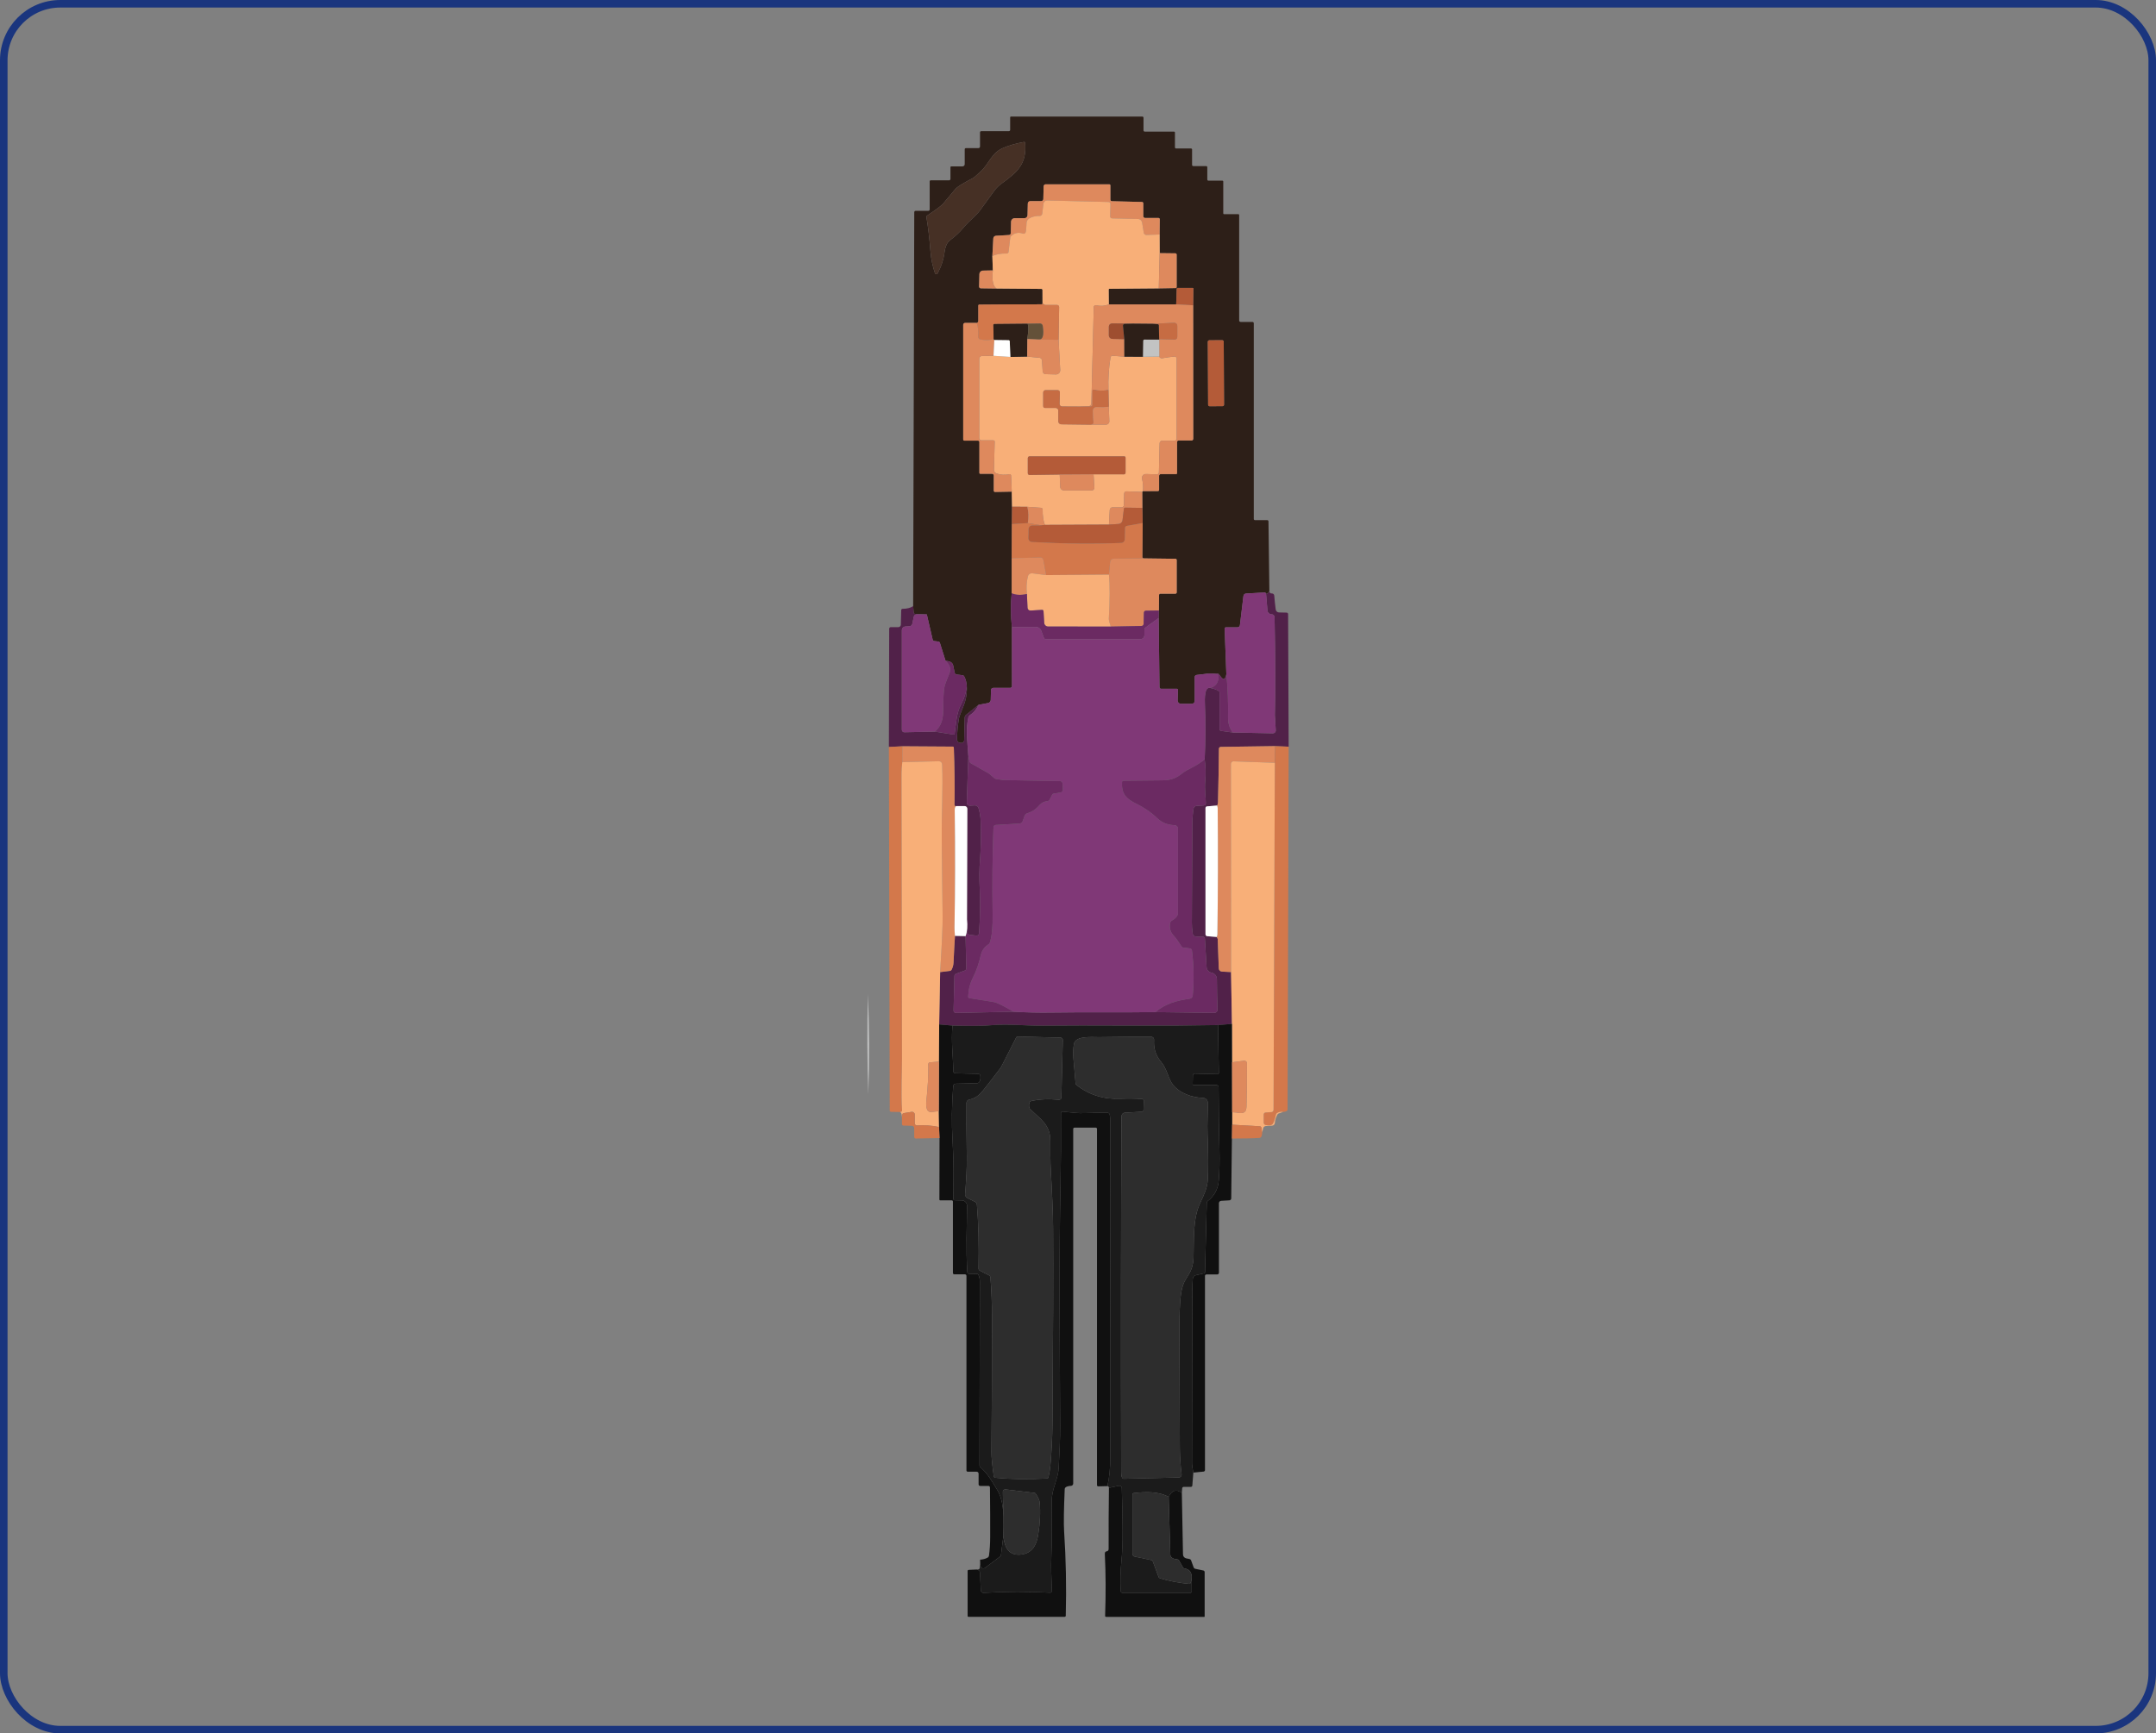 <svg width="286" height="230" viewBox="0 0 286 230" fill="none" xmlns="http://www.w3.org/2000/svg">
<rect x="0" y="0" width="286" height="230" fill="#808080" stroke="none"/>
<rect x="0.5" y="0.5" width="285" height="229" rx="7.5" stroke="#1A357E"/>
<path d="M168.386 78.438C168.28 78.666 168.133 78.782 167.947 78.786C167.938 78.721 167.903 78.67 167.844 78.632C167.818 78.617 167.787 78.609 167.755 78.611L165.28 78.756C165.196 78.761 165.117 78.796 165.056 78.854C164.995 78.912 164.956 78.99 164.946 79.075L164.479 82.949C164.47 83.028 164.431 83.101 164.372 83.154C164.312 83.208 164.235 83.237 164.156 83.237H162.611C162.59 83.237 162.569 83.241 162.549 83.25C162.529 83.258 162.512 83.27 162.497 83.286C162.482 83.301 162.47 83.319 162.463 83.339C162.455 83.359 162.451 83.38 162.452 83.402L162.679 89.435C162.657 89.66 162.577 89.861 162.439 90.039C162.413 90.072 162.375 90.093 162.333 90.098C162.291 90.103 162.249 90.092 162.215 90.066C162.06 89.948 161.9 89.762 161.735 89.511C161.708 89.469 161.67 89.434 161.626 89.411C161.583 89.387 161.534 89.375 161.484 89.376L160.101 89.392L158.729 89.556C158.658 89.566 158.593 89.6 158.546 89.653C158.499 89.706 158.473 89.774 158.473 89.845V93.026C158.473 93.12 158.435 93.21 158.369 93.276C158.302 93.342 158.211 93.379 158.117 93.379H156.637C156.581 93.379 156.526 93.368 156.475 93.347C156.424 93.325 156.377 93.294 156.338 93.254C156.299 93.215 156.269 93.168 156.248 93.116C156.228 93.064 156.218 93.009 156.219 92.954L156.257 91.538C156.257 91.519 156.253 91.5 156.246 91.482C156.239 91.464 156.228 91.447 156.214 91.433C156.2 91.42 156.184 91.409 156.166 91.401C156.148 91.394 156.128 91.39 156.108 91.39H154.022C153.966 91.39 153.912 91.368 153.872 91.328C153.832 91.289 153.809 91.236 153.809 91.18L153.704 81.997L153.73 81.007L153.755 78.942C153.755 78.898 153.774 78.855 153.805 78.824C153.837 78.793 153.88 78.775 153.925 78.775H155.92C155.965 78.775 156.009 78.757 156.042 78.725C156.074 78.692 156.092 78.648 156.092 78.603V74.308C156.092 74.265 156.075 74.223 156.045 74.193C156.015 74.162 155.974 74.144 155.93 74.144L151.843 74.092L151.714 74.087C151.666 74.085 151.621 74.065 151.589 74.031C151.556 73.997 151.538 73.951 151.539 73.903L151.579 69.401L151.539 67.39L151.525 65.271C151.547 65.208 151.575 65.176 151.609 65.174L153.601 65.158C153.622 65.158 153.643 65.154 153.662 65.146C153.681 65.138 153.699 65.126 153.714 65.111C153.728 65.096 153.74 65.079 153.748 65.059C153.756 65.04 153.76 65.019 153.76 64.999V63.133C153.76 63.073 153.784 63.015 153.826 62.973C153.869 62.93 153.927 62.907 153.987 62.907H156.014C156.03 62.907 156.046 62.903 156.061 62.897C156.077 62.891 156.09 62.882 156.102 62.87C156.113 62.859 156.122 62.845 156.129 62.83C156.135 62.815 156.138 62.799 156.138 62.782V58.655C156.138 58.599 156.16 58.546 156.2 58.506C156.24 58.467 156.295 58.445 156.351 58.445H158.066C158.124 58.445 158.181 58.421 158.222 58.379C158.263 58.337 158.287 58.28 158.287 58.221L158.276 40.508L158.306 38.295C158.306 38.283 158.304 38.271 158.3 38.26C158.295 38.249 158.289 38.239 158.281 38.23C158.272 38.221 158.262 38.215 158.251 38.21C158.24 38.205 158.229 38.203 158.217 38.203H156.222C156.188 38.203 156.157 38.216 156.133 38.239C156.109 38.262 156.096 38.294 156.095 38.327L156.025 40.387L147.088 40.392L147.069 38.429C147.068 38.415 147.071 38.401 147.076 38.387C147.081 38.373 147.089 38.361 147.099 38.35C147.109 38.34 147.121 38.331 147.134 38.326C147.148 38.32 147.162 38.317 147.176 38.316L153.717 38.262L155.957 38.222C155.992 38.222 156.025 38.208 156.049 38.183C156.073 38.158 156.087 38.125 156.087 38.09V33.787C156.087 33.742 156.069 33.698 156.037 33.666C156.005 33.634 155.962 33.615 155.917 33.614L153.836 33.59L153.825 31.115L153.844 29.09C153.844 29.068 153.84 29.046 153.832 29.026C153.824 29.005 153.811 28.986 153.796 28.971C153.78 28.955 153.762 28.942 153.741 28.934C153.721 28.925 153.699 28.921 153.677 28.921H151.897C151.834 28.921 151.773 28.895 151.728 28.85C151.683 28.805 151.657 28.744 151.657 28.681V26.971C151.657 26.926 151.64 26.883 151.608 26.85C151.577 26.818 151.535 26.8 151.49 26.799L147.497 26.699C147.442 26.698 147.39 26.675 147.352 26.636C147.314 26.598 147.292 26.546 147.292 26.491V24.593C147.292 24.557 147.278 24.522 147.252 24.496C147.226 24.471 147.191 24.456 147.155 24.456H138.708C138.639 24.456 138.573 24.483 138.523 24.531C138.474 24.579 138.446 24.644 138.444 24.712L138.401 26.411C138.4 26.483 138.369 26.553 138.317 26.604C138.265 26.654 138.194 26.683 138.121 26.683H136.67C136.584 26.683 136.502 26.717 136.44 26.777C136.379 26.838 136.343 26.92 136.341 27.006L136.304 28.557C136.301 28.663 136.257 28.764 136.181 28.838C136.104 28.912 136.003 28.953 135.896 28.953H134.602C134.477 28.953 134.356 29.002 134.267 29.089C134.177 29.176 134.125 29.295 134.122 29.419L134.085 30.937C134.083 31 134.058 31.061 134.014 31.107C133.97 31.152 133.911 31.179 133.847 31.183L132.109 31.285C132.019 31.291 131.934 31.329 131.871 31.394C131.808 31.458 131.771 31.543 131.766 31.633L131.639 33.973L131.701 35.879L130.394 35.906C130.27 35.909 130.151 35.959 130.063 36.047C129.975 36.135 129.925 36.254 129.922 36.378L129.882 38.022C129.881 38.052 129.886 38.082 129.897 38.11C129.908 38.138 129.924 38.163 129.944 38.185C129.965 38.207 129.989 38.224 130.017 38.236C130.044 38.248 130.073 38.254 130.103 38.254L132.203 38.284L138.148 38.332C138.185 38.333 138.221 38.349 138.247 38.375C138.273 38.402 138.288 38.438 138.288 38.475L138.293 40.206C138.293 40.321 138.256 40.379 138.183 40.379C135.731 40.37 132.971 40.381 129.903 40.414C129.869 40.414 129.836 40.427 129.812 40.452C129.787 40.476 129.774 40.509 129.774 40.543V42.579C129.774 42.64 129.753 42.7 129.714 42.748C129.666 42.81 129.62 42.843 129.577 42.848L128.024 42.846C127.958 42.846 127.894 42.872 127.847 42.918C127.8 42.965 127.773 43.028 127.773 43.093V58.304C127.773 58.348 127.791 58.39 127.821 58.421C127.852 58.452 127.894 58.469 127.938 58.469H129.744C129.791 58.469 129.835 58.488 129.868 58.521C129.901 58.554 129.919 58.6 129.919 58.647V62.753C129.919 62.768 129.922 62.782 129.928 62.796C129.934 62.81 129.942 62.822 129.953 62.833C129.963 62.843 129.976 62.852 129.989 62.857C130.003 62.863 130.018 62.866 130.033 62.866H131.599C131.66 62.866 131.718 62.89 131.761 62.933C131.804 62.976 131.828 63.034 131.828 63.095V65.115C131.828 65.136 131.832 65.157 131.841 65.176C131.849 65.195 131.861 65.213 131.876 65.228C131.892 65.243 131.91 65.254 131.93 65.262C131.95 65.27 131.971 65.274 131.993 65.274L134.214 65.233L134.252 67.234L134.225 69.541L134.203 74.065V78.716C134.052 80.174 134.062 81.67 134.233 83.205L134.241 91.029C134.241 91.093 134.216 91.155 134.171 91.2C134.126 91.246 134.065 91.271 134.001 91.271H131.758C131.68 91.271 131.605 91.301 131.549 91.355C131.493 91.409 131.461 91.482 131.459 91.56L131.426 92.867C131.424 92.966 131.388 93.06 131.325 93.135C131.262 93.21 131.175 93.261 131.079 93.28L129.801 93.525L128.145 94.862C128.093 94.904 128.051 94.957 128.021 95.017C127.991 95.078 127.975 95.143 127.973 95.21L127.9 98.222C127.899 98.273 127.886 98.323 127.864 98.369C127.842 98.416 127.811 98.457 127.772 98.49C127.733 98.524 127.688 98.549 127.639 98.564C127.59 98.579 127.538 98.583 127.488 98.577L127.331 98.558C127.225 98.546 127.128 98.495 127.058 98.414C126.988 98.334 126.95 98.231 126.951 98.124C126.962 97.175 127.05 96.225 127.215 95.272C127.237 95.148 127.441 94.603 127.827 93.636C128.154 92.812 128.295 91.956 128.248 91.066C128.226 90.576 128.112 90.134 127.905 89.743C127.884 89.702 127.853 89.667 127.815 89.641C127.778 89.615 127.735 89.599 127.69 89.594L126.919 89.5C126.852 89.492 126.789 89.464 126.738 89.418C126.687 89.373 126.652 89.313 126.636 89.246C126.571 88.963 126.511 88.662 126.455 88.343C126.361 87.809 125.902 87.726 125.428 87.675L124.678 85.291C124.664 85.247 124.637 85.208 124.6 85.178C124.564 85.149 124.52 85.13 124.473 85.124L123.934 85.057C123.884 85.052 123.836 85.031 123.798 84.997C123.76 84.963 123.733 84.918 123.721 84.868L122.945 81.522L121.395 81.458C121.345 81.455 121.298 81.435 121.263 81.4C121.227 81.365 121.205 81.319 121.2 81.269L121.133 80.42L121.279 28.152C121.279 28.104 121.299 28.058 121.332 28.024C121.366 27.991 121.412 27.972 121.459 27.972H123.15C123.196 27.972 123.241 27.953 123.274 27.921C123.306 27.889 123.325 27.845 123.325 27.799V24.073C123.325 24.033 123.341 23.995 123.368 23.966C123.396 23.938 123.434 23.922 123.473 23.922H125.91C125.955 23.922 125.999 23.904 126.03 23.872C126.062 23.841 126.08 23.797 126.08 23.752V22.178C126.08 22.151 126.091 22.125 126.111 22.105C126.131 22.086 126.157 22.076 126.185 22.076H127.682C127.72 22.076 127.758 22.068 127.793 22.053C127.828 22.039 127.861 22.017 127.888 21.99C127.915 21.963 127.936 21.931 127.951 21.896C127.965 21.86 127.973 21.823 127.973 21.784V19.805C127.973 19.765 127.989 19.726 128.018 19.697C128.047 19.668 128.086 19.652 128.127 19.652H129.795C129.85 19.652 129.903 19.63 129.942 19.592C129.981 19.553 130.003 19.501 130.003 19.447V17.562C130.003 17.52 130.02 17.48 130.05 17.45C130.079 17.42 130.12 17.403 130.162 17.403H133.831C133.876 17.403 133.92 17.385 133.951 17.354C133.983 17.322 134.001 17.279 134.001 17.233V15.565C134.001 15.538 134.011 15.513 134.03 15.494C134.048 15.475 134.072 15.465 134.098 15.465H151.531C151.573 15.465 151.613 15.482 151.643 15.511C151.673 15.541 151.69 15.582 151.69 15.624V17.298C151.69 17.32 151.694 17.341 151.702 17.361C151.71 17.381 151.723 17.399 151.738 17.414C151.753 17.43 151.771 17.442 151.791 17.45C151.811 17.458 151.832 17.463 151.854 17.463H155.731C155.765 17.463 155.798 17.476 155.822 17.5C155.847 17.523 155.86 17.556 155.86 17.589V19.552C155.86 19.592 155.876 19.63 155.904 19.659C155.932 19.687 155.969 19.703 156.009 19.703H157.996C158.032 19.703 158.067 19.717 158.093 19.742C158.119 19.768 158.133 19.802 158.133 19.838V21.884C158.133 21.925 158.149 21.964 158.178 21.993C158.207 22.021 158.246 22.038 158.287 22.038H160.007C160.045 22.038 160.082 22.053 160.11 22.08C160.137 22.108 160.152 22.145 160.152 22.183V23.823C160.152 23.862 160.168 23.899 160.196 23.927C160.224 23.955 160.261 23.971 160.301 23.971H162.153C162.184 23.971 162.213 23.983 162.235 24.005C162.257 24.026 162.269 24.056 162.269 24.087V28.319C162.269 28.344 162.278 28.368 162.296 28.386C162.313 28.404 162.336 28.414 162.36 28.414H164.258C164.291 28.414 164.321 28.426 164.344 28.448C164.367 28.471 164.38 28.501 164.38 28.532V42.522C164.38 42.573 164.4 42.621 164.435 42.657C164.47 42.693 164.518 42.713 164.568 42.713H166.14C166.187 42.713 166.233 42.732 166.266 42.766C166.299 42.799 166.318 42.844 166.318 42.891V68.859C166.318 68.9 166.334 68.939 166.363 68.968C166.392 68.997 166.431 69.013 166.472 69.013H168.103C168.147 69.013 168.188 69.03 168.219 69.061C168.25 69.092 168.267 69.134 168.267 69.177L168.386 78.438ZM135.834 18.84C134.767 19.029 133.83 19.299 133.025 19.652C131.515 20.312 131.23 21.687 130.097 22.747C129.54 23.264 129.2 23.556 129.076 23.623C127.742 24.319 126.965 24.801 126.743 25.071C126.016 25.955 125.478 26.599 125.131 27.001C124.871 27.303 124.158 27.837 122.993 28.602C122.956 28.627 122.926 28.662 122.909 28.703C122.891 28.745 122.886 28.79 122.894 28.834C123.115 30.073 123.295 31.603 123.435 33.426C123.506 34.348 123.737 35.407 124.029 36.257C124.04 36.291 124.061 36.321 124.09 36.343C124.118 36.366 124.153 36.379 124.189 36.382C124.226 36.385 124.262 36.377 124.294 36.359C124.327 36.342 124.353 36.316 124.371 36.283C124.858 35.383 125.169 34.429 125.304 33.42C125.403 32.674 125.647 32.155 126.037 31.862C126.747 31.33 127.325 30.792 127.771 30.247C128.509 29.347 129.528 28.57 130.014 27.899C131.115 26.38 131.747 25.512 131.909 25.294C132.17 24.944 132.483 24.635 132.836 24.378C134.931 22.855 136.217 21.8 135.991 18.959C135.989 18.94 135.984 18.922 135.975 18.906C135.966 18.89 135.954 18.876 135.939 18.865C135.924 18.854 135.907 18.846 135.889 18.841C135.871 18.837 135.853 18.837 135.834 18.84ZM162.33 45.345C162.33 45.318 162.325 45.291 162.314 45.266C162.304 45.242 162.289 45.219 162.27 45.2C162.251 45.181 162.228 45.166 162.203 45.156C162.178 45.146 162.151 45.141 162.124 45.141L160.421 45.15C160.366 45.15 160.314 45.172 160.276 45.211C160.238 45.249 160.217 45.301 160.217 45.356L160.261 53.702C160.261 53.729 160.266 53.756 160.277 53.781C160.287 53.806 160.302 53.828 160.321 53.847C160.34 53.866 160.363 53.881 160.388 53.891C160.413 53.901 160.44 53.906 160.466 53.906L162.17 53.897C162.225 53.897 162.277 53.875 162.315 53.837C162.353 53.798 162.374 53.746 162.374 53.691L162.33 45.345Z" fill="#2D1F18"/>
<path d="M135.835 18.84C135.853 18.837 135.871 18.837 135.889 18.841C135.907 18.846 135.924 18.854 135.939 18.865C135.954 18.876 135.966 18.89 135.975 18.906C135.984 18.922 135.989 18.94 135.991 18.959C136.217 21.8 134.931 22.855 132.837 24.378C132.483 24.635 132.17 24.944 131.909 25.294C131.747 25.512 131.116 26.38 130.014 27.899C129.529 28.57 128.51 29.347 127.771 30.247C127.325 30.792 126.747 31.33 126.037 31.862C125.647 32.155 125.403 32.674 125.304 33.42C125.169 34.428 124.858 35.383 124.371 36.283C124.353 36.316 124.327 36.342 124.295 36.359C124.262 36.377 124.226 36.385 124.19 36.382C124.153 36.379 124.119 36.366 124.09 36.343C124.061 36.321 124.04 36.291 124.029 36.256C123.738 35.407 123.506 34.348 123.436 33.426C123.295 31.603 123.115 30.073 122.894 28.834C122.886 28.79 122.891 28.745 122.909 28.703C122.927 28.662 122.956 28.627 122.993 28.602C124.158 27.837 124.871 27.303 125.131 27.001C125.478 26.598 126.016 25.955 126.744 25.071C126.965 24.801 127.742 24.319 129.076 23.623C129.2 23.556 129.54 23.264 130.097 22.747C131.23 21.687 131.516 20.312 133.025 19.652C133.831 19.299 134.767 19.029 135.835 18.84Z" fill="#463025"/>
<path d="M153.825 31.115L152.086 31.177C152.001 31.18 151.917 31.152 151.85 31.097C151.784 31.043 151.739 30.966 151.725 30.881L151.507 29.535C151.485 29.405 151.419 29.286 151.32 29.199C151.221 29.112 151.094 29.062 150.962 29.058L147.514 28.975C147.446 28.973 147.382 28.944 147.336 28.895C147.29 28.846 147.264 28.78 147.266 28.713L147.306 27.077C147.307 27.041 147.301 27.007 147.289 26.974C147.277 26.941 147.258 26.911 147.234 26.885C147.21 26.86 147.181 26.839 147.149 26.825C147.117 26.811 147.082 26.803 147.047 26.802L138.892 26.599C138.775 26.596 138.662 26.637 138.574 26.713C138.485 26.79 138.429 26.896 138.415 27.012L138.253 28.357C138.244 28.441 138.203 28.517 138.139 28.572C138.075 28.627 137.992 28.656 137.908 28.654C137.274 28.635 136.185 28.856 136.174 29.589C136.169 29.888 136.135 30.279 136.072 30.765C136.067 30.807 136.052 30.848 136.029 30.884C136.006 30.92 135.975 30.951 135.939 30.973C135.902 30.996 135.862 31.01 135.819 31.014C135.777 31.019 135.734 31.014 135.694 30.999C135.08 30.78 134.54 30.904 134.074 31.371C134.046 31.399 134.028 31.436 134.023 31.477L133.788 33.431C133.782 33.489 133.753 33.543 133.709 33.582C133.664 33.62 133.607 33.64 133.548 33.639C132.786 33.621 132.15 33.732 131.64 33.973L131.766 31.633C131.771 31.543 131.808 31.458 131.871 31.394C131.934 31.33 132.019 31.291 132.109 31.285L133.848 31.183C133.911 31.179 133.97 31.152 134.015 31.107C134.059 31.061 134.084 31.001 134.085 30.937L134.123 29.419C134.125 29.295 134.177 29.176 134.267 29.089C134.357 29.002 134.477 28.953 134.603 28.953H135.897C136.003 28.953 136.105 28.912 136.181 28.838C136.257 28.764 136.301 28.663 136.304 28.557L136.341 27.006C136.344 26.92 136.379 26.838 136.441 26.777C136.502 26.717 136.585 26.683 136.67 26.683H138.121C138.194 26.683 138.265 26.654 138.317 26.604C138.37 26.553 138.4 26.483 138.401 26.411L138.444 24.712C138.446 24.644 138.474 24.579 138.524 24.531C138.573 24.483 138.639 24.456 138.709 24.456H147.155C147.192 24.456 147.227 24.471 147.252 24.496C147.278 24.522 147.293 24.557 147.293 24.594V26.491C147.293 26.546 147.314 26.598 147.352 26.637C147.391 26.675 147.443 26.698 147.498 26.699L151.49 26.799C151.535 26.8 151.577 26.818 151.609 26.85C151.64 26.883 151.658 26.926 151.658 26.971V28.681C151.658 28.744 151.683 28.805 151.728 28.85C151.773 28.895 151.834 28.921 151.897 28.921H153.677C153.699 28.921 153.721 28.925 153.741 28.934C153.762 28.942 153.78 28.955 153.796 28.971C153.812 28.986 153.824 29.005 153.832 29.026C153.84 29.046 153.844 29.068 153.844 29.09L153.825 31.115Z" fill="#DE895D"/>
<path d="M153.825 31.115L153.836 33.59L153.717 38.262L147.177 38.316C147.162 38.316 147.148 38.319 147.135 38.325C147.121 38.331 147.109 38.339 147.099 38.35C147.089 38.36 147.081 38.373 147.076 38.386C147.071 38.4 147.068 38.414 147.069 38.429L147.088 40.392C146.54 40.605 145.972 40.643 145.387 40.505C145.352 40.497 145.316 40.497 145.281 40.504C145.246 40.512 145.213 40.527 145.185 40.549C145.157 40.571 145.134 40.599 145.118 40.631C145.102 40.663 145.093 40.698 145.093 40.734L144.775 53.524C144.772 53.626 144.73 53.723 144.658 53.795C144.586 53.867 144.488 53.909 144.386 53.912L143.081 53.947L140.884 53.936C140.841 53.936 140.797 53.927 140.757 53.91C140.717 53.892 140.681 53.867 140.65 53.836C140.62 53.805 140.596 53.768 140.58 53.727C140.565 53.686 140.557 53.643 140.558 53.599L140.596 52.068C140.597 52.029 140.59 51.99 140.576 51.953C140.561 51.916 140.539 51.883 140.512 51.855C140.484 51.827 140.451 51.804 140.415 51.789C140.378 51.774 140.339 51.766 140.299 51.766H138.698C138.615 51.766 138.535 51.799 138.477 51.858C138.418 51.916 138.385 51.996 138.385 52.079V53.888C138.385 53.951 138.41 54.012 138.455 54.057C138.5 54.102 138.561 54.128 138.625 54.128H140.048C140.137 54.128 140.222 54.163 140.285 54.226C140.348 54.288 140.383 54.373 140.383 54.462V55.894C140.383 56.001 140.425 56.103 140.5 56.18C140.575 56.256 140.677 56.299 140.784 56.301L144.335 56.346H146.702C146.763 56.347 146.824 56.334 146.88 56.31C146.936 56.286 146.987 56.251 147.029 56.207C147.072 56.163 147.105 56.111 147.126 56.054C147.148 55.997 147.158 55.936 147.155 55.875L147.085 53.977L147.039 51.739C146.991 50.274 147.081 48.835 147.309 47.423C147.32 47.357 147.355 47.298 147.408 47.258C147.46 47.217 147.526 47.197 147.592 47.202L149.15 47.328L151.63 47.342L153.782 47.304C153.802 47.389 153.854 47.453 153.938 47.498C154.014 47.54 154.096 47.551 154.186 47.533C154.724 47.434 155.26 47.36 155.796 47.309C155.833 47.306 155.871 47.31 155.907 47.322C155.942 47.333 155.975 47.352 156.003 47.377C156.031 47.403 156.053 47.433 156.069 47.468C156.084 47.502 156.092 47.539 156.092 47.576V58.207C156.092 58.277 156.065 58.344 156.015 58.394C155.965 58.443 155.898 58.471 155.828 58.471H154.173C154.083 58.471 153.998 58.506 153.934 58.568C153.87 58.631 153.833 58.716 153.83 58.805L153.733 62.704C153.731 62.768 153.704 62.828 153.658 62.872C153.611 62.916 153.549 62.94 153.485 62.938L151.994 62.901C151.918 62.898 151.843 62.914 151.773 62.946C151.704 62.978 151.643 63.025 151.595 63.085C151.547 63.144 151.513 63.214 151.495 63.288C151.478 63.363 151.478 63.441 151.496 63.515C151.632 64.101 151.67 64.654 151.609 65.173C151.575 65.175 151.547 65.207 151.525 65.27L149.441 65.195C149.401 65.193 149.36 65.2 149.322 65.214C149.284 65.228 149.249 65.25 149.22 65.277C149.19 65.305 149.166 65.338 149.15 65.375C149.133 65.412 149.124 65.451 149.123 65.491L149.085 67.025C149.083 67.103 149.051 67.177 148.995 67.232C148.939 67.286 148.864 67.317 148.786 67.317H147.576C147.483 67.317 147.394 67.352 147.327 67.416C147.259 67.479 147.219 67.567 147.214 67.659L147.104 69.606L138.601 69.646C138.39 69.074 138.294 68.4 138.312 67.621C138.314 67.56 138.292 67.501 138.25 67.456C138.209 67.41 138.152 67.383 138.091 67.379L136.271 67.246L134.252 67.233L134.214 65.233L134.12 63.078C134.119 63.054 134.113 63.03 134.101 63.009C134.09 62.987 134.074 62.968 134.055 62.953C134.036 62.938 134.014 62.928 133.99 62.922C133.966 62.917 133.942 62.917 133.918 62.922C133.298 63.051 132.72 63.018 132.184 62.822C132.085 62.786 132 62.72 131.941 62.633C131.882 62.546 131.852 62.442 131.855 62.337L131.947 58.592C131.948 58.571 131.944 58.55 131.936 58.531C131.929 58.511 131.917 58.493 131.902 58.478C131.887 58.463 131.87 58.451 131.85 58.443C131.83 58.435 131.809 58.431 131.788 58.431H130.189C130.11 58.431 130.035 58.399 129.979 58.344C129.924 58.288 129.893 58.213 129.893 58.134V47.598C129.893 47.504 129.93 47.413 129.996 47.345C130.062 47.278 130.151 47.239 130.246 47.237L131.793 47.212L134.028 47.361L136.261 47.318L137.892 47.471C137.979 47.48 138.061 47.519 138.123 47.582C138.184 47.645 138.221 47.728 138.226 47.816L138.312 49.264C138.318 49.365 138.362 49.461 138.435 49.532C138.508 49.603 138.604 49.644 138.706 49.647L140.07 49.679C140.147 49.681 140.223 49.667 140.294 49.638C140.365 49.609 140.429 49.566 140.482 49.511C140.536 49.456 140.577 49.391 140.604 49.319C140.631 49.247 140.643 49.171 140.639 49.094L140.426 45.085L140.499 40.75C140.499 40.713 140.492 40.676 140.478 40.641C140.464 40.606 140.444 40.575 140.418 40.548C140.391 40.522 140.36 40.501 140.326 40.486C140.292 40.472 140.255 40.464 140.218 40.464H138.684C138.638 40.464 138.593 40.455 138.55 40.436C138.507 40.418 138.469 40.391 138.436 40.356L138.293 40.206L138.288 38.475C138.288 38.437 138.273 38.401 138.247 38.375C138.221 38.348 138.185 38.333 138.148 38.332L132.203 38.283C131.73 38.033 131.563 37.232 131.702 35.878L131.64 33.972C132.15 33.731 132.786 33.62 133.548 33.638C133.607 33.64 133.664 33.619 133.709 33.581C133.753 33.542 133.782 33.489 133.788 33.431L134.023 31.476C134.028 31.436 134.046 31.399 134.074 31.371C134.54 30.903 135.08 30.779 135.694 30.999C135.734 31.013 135.777 31.018 135.819 31.014C135.862 31.009 135.902 30.995 135.939 30.973C135.975 30.95 136.006 30.92 136.029 30.884C136.052 30.848 136.067 30.807 136.072 30.764C136.135 30.279 136.169 29.887 136.174 29.589C136.185 28.855 137.274 28.634 137.908 28.653C137.992 28.656 138.075 28.627 138.139 28.572C138.203 28.517 138.243 28.44 138.253 28.357L138.415 27.011C138.429 26.895 138.485 26.789 138.574 26.713C138.662 26.637 138.775 26.596 138.892 26.599L147.047 26.801C147.082 26.802 147.117 26.81 147.149 26.824C147.181 26.839 147.21 26.859 147.234 26.885C147.258 26.91 147.276 26.94 147.289 26.973C147.301 27.006 147.307 27.041 147.306 27.076L147.266 28.712C147.264 28.78 147.289 28.845 147.336 28.894C147.382 28.943 147.446 28.972 147.514 28.974L150.962 29.058C151.094 29.061 151.221 29.111 151.32 29.198C151.419 29.285 151.485 29.404 151.506 29.535L151.725 30.88C151.739 30.965 151.784 31.042 151.85 31.097C151.917 31.151 152.001 31.18 152.086 31.177L153.825 31.115ZM140.577 62.965L140.636 64.583C140.641 64.715 140.697 64.84 140.791 64.931C140.886 65.022 141.012 65.074 141.143 65.073H144.826C144.873 65.074 144.919 65.064 144.962 65.046C145.005 65.027 145.044 65 145.076 64.966C145.108 64.932 145.133 64.891 145.149 64.847C145.164 64.803 145.171 64.756 145.168 64.71L145.063 62.936L149.085 62.938C149.115 62.939 149.144 62.933 149.171 62.922C149.198 62.911 149.223 62.895 149.244 62.874C149.264 62.854 149.281 62.829 149.292 62.802C149.303 62.775 149.309 62.746 149.309 62.717V60.73C149.309 60.683 149.29 60.638 149.257 60.604C149.224 60.571 149.178 60.552 149.131 60.552H136.573C136.512 60.552 136.453 60.577 136.409 60.62C136.366 60.664 136.341 60.723 136.341 60.784V62.793C136.341 62.823 136.347 62.853 136.359 62.881C136.37 62.909 136.387 62.934 136.409 62.956C136.43 62.977 136.455 62.994 136.483 63.005C136.511 63.017 136.541 63.022 136.571 63.022L140.577 62.965Z" fill="#F8AF78"/>
<path d="M153.717 38.262L153.836 33.59L155.917 33.614C155.962 33.615 156.005 33.633 156.037 33.666C156.069 33.698 156.087 33.741 156.087 33.787V38.09C156.087 38.124 156.073 38.158 156.049 38.183C156.025 38.208 155.992 38.222 155.957 38.222L153.717 38.262Z" fill="#DE895D"/>
<path d="M131.701 35.879C131.563 37.232 131.73 38.034 132.203 38.284L130.103 38.254C130.073 38.254 130.044 38.248 130.017 38.236C129.989 38.224 129.965 38.206 129.944 38.185C129.924 38.163 129.908 38.138 129.897 38.11C129.886 38.082 129.881 38.052 129.882 38.022L129.922 36.378C129.925 36.253 129.975 36.135 130.063 36.047C130.151 35.959 130.27 35.909 130.394 35.906L131.701 35.879Z" fill="#DE895D"/>
<path d="M158.276 40.508L156.025 40.387L156.095 38.327C156.096 38.294 156.109 38.263 156.133 38.239C156.157 38.216 156.189 38.203 156.222 38.203H158.217C158.229 38.203 158.24 38.206 158.251 38.21C158.262 38.215 158.272 38.222 158.281 38.23C158.289 38.239 158.295 38.249 158.3 38.26C158.304 38.271 158.306 38.283 158.306 38.295L158.276 40.508Z" fill="#B45B38"/>
<path d="M140.426 45.086L137.781 45.051C138.333 45.099 138.513 44.493 138.32 43.231C138.307 43.145 138.263 43.067 138.197 43.011C138.131 42.955 138.048 42.925 137.962 42.926L136.323 42.951L131.901 42.991C131.884 42.991 131.868 42.994 131.852 43.001C131.836 43.008 131.822 43.017 131.811 43.029C131.799 43.041 131.789 43.055 131.783 43.071C131.777 43.087 131.774 43.104 131.774 43.12L131.804 45C131.319 45.152 130.743 45.168 130.076 45.045C129.978 45.028 129.89 44.974 129.83 44.894C129.769 44.815 129.741 44.716 129.75 44.617C129.802 43.986 129.744 43.396 129.577 42.848C129.62 42.843 129.666 42.809 129.715 42.748C129.753 42.7 129.774 42.64 129.774 42.578V40.543C129.774 40.509 129.788 40.476 129.812 40.452C129.836 40.427 129.869 40.414 129.903 40.414C132.971 40.381 135.731 40.37 138.183 40.379C138.256 40.379 138.293 40.321 138.293 40.206L138.436 40.357C138.469 40.391 138.507 40.418 138.55 40.437C138.593 40.455 138.638 40.465 138.684 40.465H140.218C140.255 40.465 140.292 40.472 140.326 40.487C140.36 40.501 140.391 40.522 140.418 40.549C140.444 40.575 140.464 40.607 140.478 40.642C140.492 40.676 140.499 40.713 140.499 40.751L140.426 45.086Z" fill="#D3784B"/>
<path d="M147.088 40.392L156.025 40.387L158.276 40.508L158.287 58.221C158.287 58.28 158.264 58.337 158.222 58.379C158.181 58.421 158.124 58.445 158.066 58.445H156.351C156.295 58.445 156.24 58.467 156.2 58.506C156.161 58.546 156.138 58.599 156.138 58.655V62.782C156.138 62.799 156.135 62.815 156.129 62.83C156.122 62.845 156.113 62.859 156.102 62.87C156.09 62.882 156.077 62.891 156.062 62.897C156.046 62.903 156.03 62.907 156.014 62.907H153.987C153.927 62.907 153.869 62.93 153.827 62.973C153.784 63.015 153.76 63.073 153.76 63.133V64.999C153.76 65.019 153.756 65.04 153.748 65.059C153.74 65.079 153.728 65.096 153.714 65.111C153.699 65.126 153.681 65.138 153.662 65.145C153.643 65.153 153.622 65.158 153.601 65.158L151.609 65.174C151.67 64.654 151.632 64.102 151.496 63.516C151.478 63.441 151.478 63.364 151.495 63.289C151.512 63.214 151.546 63.145 151.595 63.085C151.643 63.026 151.704 62.978 151.773 62.946C151.842 62.914 151.918 62.899 151.994 62.901L153.485 62.939C153.549 62.94 153.611 62.916 153.657 62.873C153.704 62.829 153.731 62.768 153.733 62.704L153.83 58.806C153.832 58.717 153.869 58.631 153.933 58.569C153.997 58.507 154.083 58.471 154.173 58.471H155.828C155.898 58.471 155.965 58.444 156.015 58.394C156.064 58.345 156.092 58.277 156.092 58.207V47.577C156.092 47.539 156.084 47.502 156.069 47.468C156.053 47.434 156.031 47.403 156.003 47.378C155.975 47.353 155.942 47.334 155.907 47.322C155.871 47.31 155.833 47.306 155.796 47.31C155.26 47.36 154.724 47.435 154.186 47.534C154.096 47.552 154.014 47.54 153.938 47.499C153.854 47.454 153.802 47.389 153.782 47.305V45.07C153.776 45.046 153.772 45.023 153.768 45L155.82 45.053C155.866 45.055 155.912 45.047 155.954 45.031C155.997 45.014 156.036 44.989 156.069 44.957C156.102 44.925 156.128 44.887 156.146 44.845C156.164 44.802 156.173 44.757 156.173 44.711V43.223C156.173 43.17 156.162 43.117 156.142 43.069C156.121 43.02 156.09 42.976 156.052 42.94C156.014 42.903 155.968 42.875 155.919 42.856C155.869 42.838 155.816 42.829 155.763 42.832L152.922 42.964L150.274 42.94L147.516 42.913C147.46 42.913 147.405 42.923 147.353 42.944C147.302 42.965 147.255 42.997 147.215 43.036C147.176 43.075 147.144 43.122 147.123 43.174C147.101 43.225 147.09 43.28 147.09 43.336V44.487C147.09 44.613 147.139 44.733 147.227 44.823C147.315 44.913 147.434 44.964 147.559 44.967L149.142 45.002L149.15 47.329L147.592 47.202C147.525 47.197 147.46 47.217 147.407 47.258C147.355 47.299 147.32 47.358 147.309 47.423C147.08 48.836 146.991 50.275 147.039 51.74C146.379 51.878 145.731 51.866 145.095 51.705C145.074 51.699 145.052 51.699 145.031 51.703C145.01 51.708 144.99 51.717 144.973 51.73C144.956 51.743 144.942 51.76 144.932 51.78C144.923 51.799 144.917 51.82 144.917 51.842V53.727C144.917 53.784 144.895 53.839 144.854 53.879C144.814 53.919 144.759 53.942 144.702 53.942L143.081 53.948L144.386 53.913C144.488 53.91 144.585 53.868 144.658 53.796C144.73 53.724 144.772 53.627 144.774 53.524L145.093 40.734C145.093 40.699 145.102 40.664 145.118 40.632C145.134 40.6 145.157 40.572 145.185 40.55C145.213 40.528 145.246 40.513 145.281 40.505C145.315 40.497 145.352 40.497 145.386 40.505C145.972 40.644 146.539 40.606 147.088 40.392Z" fill="#DE895D"/>
<path d="M129.577 42.848C129.744 43.397 129.802 43.986 129.75 44.617C129.741 44.716 129.769 44.815 129.829 44.895C129.89 44.974 129.978 45.028 130.076 45.046C130.743 45.168 131.319 45.153 131.804 45C131.932 45.118 131.963 45.158 131.898 45.118L131.793 47.213L130.246 47.237C130.151 47.24 130.061 47.279 129.995 47.346C129.929 47.414 129.892 47.504 129.892 47.599V58.135C129.892 58.213 129.924 58.289 129.979 58.344C130.035 58.4 130.11 58.431 130.189 58.431H131.788C131.809 58.431 131.83 58.436 131.85 58.444C131.87 58.452 131.887 58.464 131.902 58.479C131.917 58.494 131.929 58.512 131.936 58.532C131.944 58.551 131.948 58.572 131.947 58.593L131.855 62.338C131.852 62.443 131.882 62.547 131.941 62.634C132 62.721 132.085 62.787 132.184 62.823C132.72 63.019 133.298 63.052 133.918 62.923C133.941 62.918 133.966 62.918 133.99 62.923C134.014 62.929 134.036 62.939 134.055 62.954C134.074 62.969 134.09 62.988 134.101 63.01C134.112 63.031 134.119 63.055 134.12 63.079L134.214 65.233L131.993 65.274C131.971 65.274 131.95 65.27 131.93 65.263C131.91 65.255 131.892 65.243 131.877 65.228C131.861 65.213 131.849 65.196 131.841 65.176C131.832 65.157 131.828 65.136 131.828 65.115V63.095C131.828 63.035 131.804 62.976 131.761 62.933C131.718 62.89 131.66 62.866 131.599 62.866H130.033C130.018 62.866 130.003 62.863 129.989 62.858C129.976 62.852 129.963 62.844 129.953 62.833C129.942 62.823 129.934 62.81 129.928 62.796C129.922 62.783 129.919 62.768 129.919 62.753V58.647C129.919 58.6 129.901 58.555 129.868 58.521C129.835 58.488 129.791 58.469 129.744 58.469H127.938C127.894 58.469 127.852 58.452 127.822 58.421C127.791 58.39 127.773 58.348 127.773 58.305V43.094C127.773 43.028 127.8 42.965 127.847 42.918C127.894 42.872 127.958 42.846 128.024 42.846L129.577 42.848Z" fill="#DE895D"/>
<path d="M153.768 44.999L153.723 43.177C153.721 43.136 153.705 43.097 153.677 43.067C153.649 43.038 153.612 43.02 153.572 43.017L152.922 42.964L155.763 42.831C155.816 42.829 155.869 42.837 155.919 42.856C155.969 42.874 156.014 42.903 156.052 42.939C156.091 42.976 156.121 43.02 156.142 43.068C156.163 43.117 156.173 43.169 156.173 43.222V44.711C156.173 44.757 156.164 44.802 156.146 44.844C156.128 44.886 156.102 44.925 156.069 44.957C156.036 44.989 155.997 45.014 155.954 45.03C155.912 45.047 155.866 45.054 155.82 45.053L153.768 44.999Z" fill="#C66C43"/>
<path d="M136.322 42.95C136.535 43.562 136.336 44.341 136.282 44.98L136.26 47.318L134.028 47.361L133.947 45.285C133.946 45.247 133.93 45.211 133.903 45.184C133.876 45.158 133.84 45.143 133.802 45.142L131.898 45.118C131.963 45.157 131.931 45.118 131.804 44.999L131.774 43.12C131.774 43.103 131.777 43.086 131.783 43.071C131.789 43.055 131.799 43.041 131.81 43.029C131.822 43.017 131.836 43.007 131.852 43.001C131.867 42.994 131.884 42.991 131.901 42.991L136.322 42.95Z" fill="#2D1F18"/>
<path d="M137.781 45.05L136.282 44.98C136.336 44.341 136.535 43.562 136.322 42.95L137.962 42.926C138.047 42.924 138.131 42.954 138.197 43.01C138.263 43.066 138.307 43.145 138.32 43.23C138.512 44.492 138.333 45.099 137.781 45.05Z" fill="#645139"/>
<path d="M150.274 42.94L149.193 42.975C149.161 42.976 149.13 42.984 149.101 42.997C149.072 43.011 149.046 43.031 149.025 43.055C149.003 43.079 148.987 43.108 148.977 43.138C148.967 43.169 148.964 43.202 148.967 43.234L149.142 45.002L147.559 44.968C147.434 44.965 147.315 44.913 147.227 44.823C147.139 44.733 147.09 44.613 147.09 44.488V43.336C147.09 43.281 147.101 43.225 147.123 43.174C147.144 43.122 147.176 43.075 147.215 43.036C147.255 42.997 147.302 42.966 147.353 42.944C147.405 42.923 147.46 42.913 147.516 42.913L150.274 42.94Z" fill="#9E4E30"/>
<path d="M152.922 42.964L153.572 43.018C153.612 43.02 153.649 43.038 153.677 43.068C153.705 43.097 153.721 43.136 153.723 43.177L153.768 44.999C153.772 45.023 153.777 45.046 153.782 45.069L151.811 45.061C151.772 45.061 151.735 45.077 151.707 45.104C151.679 45.131 151.664 45.168 151.663 45.207L151.63 47.342L149.15 47.329L149.142 45.002L148.967 43.233C148.964 43.201 148.967 43.169 148.977 43.138C148.987 43.107 149.003 43.078 149.025 43.054C149.046 43.03 149.072 43.01 149.101 42.997C149.13 42.983 149.161 42.975 149.193 42.974L150.274 42.94L152.922 42.964Z" fill="#2D1F18"/>
<path d="M136.282 44.98L137.781 45.051L140.426 45.086L140.639 49.095C140.643 49.171 140.631 49.248 140.604 49.319C140.577 49.391 140.536 49.457 140.482 49.512C140.429 49.566 140.365 49.61 140.294 49.639C140.223 49.668 140.147 49.682 140.07 49.68L138.706 49.647C138.604 49.644 138.508 49.603 138.435 49.532C138.362 49.461 138.318 49.366 138.312 49.264L138.226 47.817C138.22 47.729 138.184 47.646 138.123 47.582C138.061 47.519 137.979 47.48 137.892 47.472L136.26 47.318L136.282 44.98Z" fill="#DE895D"/>
<path d="M134.028 47.361L131.793 47.213L131.898 45.118L133.802 45.142C133.84 45.143 133.876 45.158 133.903 45.185C133.93 45.211 133.946 45.247 133.947 45.285L134.028 47.361Z" fill="white"/>
<path d="M153.782 45.07V47.305L151.63 47.342L151.663 45.207C151.663 45.168 151.679 45.131 151.707 45.104C151.735 45.077 151.772 45.062 151.811 45.062L153.782 45.07Z" fill="#C2C3C3"/>
<path d="M162.125 45.14L160.421 45.149C160.308 45.15 160.216 45.242 160.217 45.355L160.261 53.702C160.261 53.815 160.353 53.906 160.467 53.906L162.17 53.897C162.284 53.896 162.375 53.804 162.374 53.691L162.331 45.344C162.33 45.231 162.238 45.14 162.125 45.14Z" fill="#B45B38"/>
<path d="M147.039 51.74L147.085 53.977C146.591 54.033 146.084 54.045 145.564 54.012C145.158 53.989 144.959 54.178 144.966 54.578C144.977 55.24 145.006 55.722 145.055 56.024C145.061 56.067 145.056 56.11 145.039 56.15C145.023 56.19 144.995 56.225 144.961 56.25C144.811 56.356 144.603 56.388 144.335 56.347L140.784 56.301C140.677 56.3 140.575 56.256 140.5 56.18C140.425 56.104 140.383 56.001 140.383 55.894V54.463C140.383 54.374 140.348 54.289 140.285 54.226C140.222 54.163 140.137 54.128 140.048 54.128H138.625C138.561 54.128 138.5 54.103 138.455 54.058C138.41 54.013 138.385 53.952 138.385 53.888V52.079C138.385 51.996 138.418 51.917 138.477 51.858C138.535 51.8 138.615 51.767 138.698 51.767H140.299C140.339 51.767 140.378 51.774 140.415 51.79C140.451 51.805 140.484 51.827 140.512 51.855C140.539 51.884 140.561 51.917 140.576 51.954C140.59 51.99 140.597 52.029 140.596 52.069L140.558 53.6C140.557 53.644 140.565 53.687 140.58 53.728C140.596 53.768 140.62 53.805 140.65 53.837C140.681 53.868 140.717 53.893 140.757 53.91C140.797 53.928 140.841 53.937 140.884 53.937L143.081 53.948L144.702 53.942C144.759 53.942 144.814 53.919 144.854 53.879C144.895 53.839 144.917 53.784 144.917 53.727V51.842C144.918 51.82 144.923 51.799 144.932 51.78C144.942 51.76 144.956 51.743 144.973 51.73C144.99 51.717 145.01 51.708 145.031 51.703C145.052 51.699 145.074 51.699 145.095 51.705C145.732 51.866 146.38 51.878 147.039 51.74Z" fill="#C66C43"/>
<path d="M147.085 53.977L147.155 55.876C147.158 55.937 147.148 55.998 147.126 56.055C147.104 56.112 147.072 56.164 147.029 56.208C146.987 56.252 146.936 56.287 146.88 56.311C146.824 56.335 146.763 56.347 146.702 56.347H144.335C144.603 56.389 144.811 56.356 144.96 56.25C144.995 56.225 145.023 56.191 145.039 56.151C145.056 56.111 145.061 56.067 145.055 56.024C145.006 55.722 144.977 55.24 144.966 54.579C144.959 54.178 145.158 53.989 145.564 54.013C146.084 54.045 146.591 54.033 147.085 53.977Z" fill="#DE895D"/>
<path d="M145.063 62.936L140.577 62.966L136.57 63.022C136.541 63.023 136.511 63.017 136.483 63.006C136.455 62.994 136.43 62.977 136.409 62.956C136.387 62.935 136.37 62.909 136.359 62.881C136.347 62.853 136.341 62.823 136.341 62.793V60.785C136.341 60.723 136.366 60.664 136.409 60.621C136.453 60.577 136.512 60.553 136.573 60.553H149.131C149.178 60.553 149.224 60.572 149.257 60.605C149.29 60.638 149.309 60.684 149.309 60.731V62.718C149.309 62.747 149.303 62.776 149.292 62.803C149.281 62.83 149.264 62.854 149.243 62.875C149.223 62.895 149.198 62.912 149.171 62.923C149.144 62.934 149.115 62.939 149.085 62.939L145.063 62.936Z" fill="#B45B38"/>
<path d="M145.063 62.935L145.168 64.71C145.171 64.756 145.164 64.803 145.148 64.847C145.132 64.891 145.108 64.932 145.076 64.966C145.044 65 145.005 65.027 144.962 65.046C144.919 65.064 144.872 65.074 144.826 65.073H141.143C141.012 65.073 140.885 65.022 140.791 64.931C140.696 64.839 140.641 64.715 140.636 64.583L140.577 62.965L145.063 62.935Z" fill="#DE895D"/>
<path d="M151.525 65.271L151.539 67.39L149.25 67.358C149.211 67.357 149.173 67.371 149.144 67.397C149.114 67.422 149.095 67.459 149.091 67.498L148.905 69.026C148.89 69.157 148.829 69.278 148.734 69.369C148.638 69.46 148.513 69.514 148.382 69.523L147.104 69.606L147.214 67.66C147.219 67.567 147.259 67.48 147.327 67.416C147.394 67.353 147.483 67.317 147.576 67.317H148.786C148.864 67.317 148.939 67.287 148.995 67.233C149.051 67.178 149.083 67.104 149.085 67.026L149.123 65.492C149.124 65.452 149.133 65.412 149.15 65.375C149.166 65.339 149.19 65.306 149.22 65.278C149.249 65.25 149.284 65.229 149.322 65.215C149.36 65.201 149.401 65.194 149.441 65.195L151.525 65.271Z" fill="#DE895D"/>
<path d="M136.271 67.247C136.44 67.863 136.465 68.583 136.347 69.406L134.225 69.541L134.252 67.233L136.271 67.247Z" fill="#B45B38"/>
<path d="M138.601 69.647L138.137 69.706L136.347 69.407C136.465 68.583 136.44 67.864 136.271 67.247L138.091 67.379C138.152 67.383 138.209 67.411 138.25 67.456C138.292 67.501 138.314 67.561 138.312 67.622C138.294 68.4 138.39 69.075 138.601 69.647Z" fill="#DE895D"/>
<path d="M151.539 67.39L151.579 69.401L149.468 69.781C149.408 69.792 149.352 69.823 149.312 69.87C149.272 69.916 149.249 69.976 149.247 70.037L149.209 71.561C149.207 71.686 149.156 71.806 149.068 71.895C148.98 71.984 148.86 72.036 148.735 72.04C144.971 72.19 141.022 72.148 136.886 71.916C136.755 71.909 136.632 71.85 136.543 71.754C136.454 71.657 136.406 71.53 136.409 71.399L136.438 70.191C136.442 70.062 136.495 69.94 136.587 69.85C136.68 69.76 136.803 69.709 136.932 69.708L138.137 69.706L138.601 69.646L147.104 69.606L148.382 69.522C148.514 69.514 148.638 69.459 148.734 69.369C148.829 69.278 148.89 69.157 148.905 69.026L149.091 67.498C149.096 67.458 149.114 67.422 149.144 67.396C149.173 67.371 149.211 67.357 149.25 67.358L151.539 67.39Z" fill="#B45B38"/>
<path d="M136.347 69.407L138.137 69.706L136.932 69.709C136.803 69.709 136.679 69.76 136.587 69.85C136.495 69.94 136.442 70.062 136.438 70.191L136.409 71.399C136.406 71.53 136.454 71.658 136.543 71.754C136.632 71.851 136.755 71.909 136.886 71.917C141.022 72.149 144.971 72.19 148.735 72.041C148.86 72.037 148.979 71.985 149.068 71.895C149.156 71.806 149.207 71.686 149.209 71.561L149.247 70.038C149.249 69.976 149.272 69.917 149.312 69.87C149.352 69.823 149.407 69.792 149.468 69.781L151.579 69.401L151.539 73.904C151.538 73.951 151.556 73.997 151.589 74.031C151.622 74.066 151.667 74.086 151.714 74.087L151.843 74.092L147.735 74.125C147.615 74.126 147.5 74.171 147.412 74.253C147.324 74.334 147.27 74.445 147.26 74.564L147.112 76.241L138.776 76.308L138.398 74.268C138.382 74.183 138.337 74.106 138.27 74.052C138.202 73.998 138.118 73.969 138.032 73.971L134.203 74.066L134.225 69.542L136.347 69.407Z" fill="#D3784B"/>
<path d="M138.776 76.308L136.948 76.071C136.816 76.053 136.683 76.085 136.573 76.16C136.463 76.235 136.384 76.349 136.352 76.478C136.169 77.215 136.126 77.994 136.223 78.816C135.419 78.993 134.746 78.96 134.203 78.716V74.065L138.032 73.971C138.118 73.969 138.202 73.997 138.27 74.052C138.337 74.106 138.382 74.183 138.398 74.267L138.776 76.308Z" fill="#DE895D"/>
<path d="M151.843 74.092L155.93 74.143C155.974 74.144 156.015 74.161 156.045 74.192C156.075 74.223 156.092 74.264 156.092 74.308V78.602C156.092 78.648 156.074 78.692 156.042 78.724C156.009 78.757 155.965 78.775 155.92 78.775H153.925C153.88 78.775 153.837 78.792 153.805 78.824C153.774 78.855 153.756 78.897 153.755 78.942L153.731 81.007L151.997 81.029C151.93 81.029 151.866 81.056 151.819 81.103C151.771 81.15 151.743 81.215 151.741 81.282L151.706 82.77C151.704 82.846 151.673 82.918 151.619 82.971C151.565 83.024 151.493 83.055 151.417 83.056L147.341 83.137C147.165 82.589 147.081 82.236 147.09 82.077C147.234 79.624 147.241 77.678 147.112 76.24L147.26 74.564C147.27 74.444 147.324 74.333 147.412 74.252C147.5 74.171 147.615 74.125 147.735 74.124L151.843 74.092Z" fill="#DE895D"/>
<path d="M138.776 76.308L147.112 76.241C147.241 77.679 147.234 79.624 147.09 82.078C147.081 82.236 147.165 82.589 147.341 83.137L139.035 83.132C138.903 83.132 138.776 83.082 138.68 82.992C138.583 82.902 138.525 82.778 138.517 82.647L138.425 81.094C138.424 81.07 138.418 81.046 138.407 81.025C138.397 81.003 138.382 80.983 138.364 80.967C138.346 80.951 138.325 80.939 138.302 80.931C138.28 80.923 138.255 80.92 138.231 80.921L136.705 81.013C136.655 81.016 136.605 81.009 136.557 80.992C136.509 80.975 136.466 80.949 136.428 80.915C136.391 80.881 136.361 80.84 136.339 80.795C136.318 80.749 136.306 80.699 136.304 80.649L136.223 78.816C136.126 77.994 136.169 77.215 136.352 76.478C136.384 76.349 136.463 76.236 136.573 76.16C136.683 76.085 136.816 76.053 136.948 76.071L138.776 76.308Z" fill="#F8AF78"/>
<path d="M170.945 99.074L169.146 99.001L161.94 99.103C161.874 99.104 161.811 99.131 161.764 99.178C161.718 99.225 161.692 99.288 161.692 99.354C161.672 101.766 161.631 104.139 161.568 106.472C161.564 106.653 161.524 106.79 161.447 106.881L160.112 106.995C160.057 107 160.006 107.025 159.97 107.066C159.933 107.106 159.912 107.159 159.912 107.213V123.969C159.912 124.032 159.936 124.092 159.979 124.139C160.022 124.185 160.081 124.214 160.144 124.219L161.409 124.322L161.527 124.575C161.531 124.584 161.533 124.594 161.533 124.605L161.676 128.495C161.68 128.604 161.724 128.708 161.8 128.786C161.877 128.863 161.979 128.91 162.088 128.916L163.304 128.981L163.42 135.858L161.573 136.012C158.074 136.078 154.557 136.103 151.024 136.087C145.141 136.062 140.932 136.065 138.396 136.095C136.163 136.122 133.81 135.831 131.502 136.031C129.882 136.171 128.059 136.122 126.347 136.079L124.584 135.925L124.713 128.986L126.026 128.821C126.067 128.817 126.106 128.802 126.14 128.779C126.174 128.756 126.201 128.725 126.22 128.689C126.384 128.386 126.474 128.058 126.49 127.705C126.542 126.514 126.605 125.336 126.679 124.174L128.086 124.209L128.183 128.474C128.185 128.54 128.165 128.606 128.128 128.661C128.091 128.716 128.038 128.758 127.976 128.781L126.822 129.207C126.76 129.229 126.707 129.269 126.669 129.322C126.631 129.375 126.61 129.438 126.609 129.504L126.495 134.084C126.494 134.126 126.502 134.167 126.517 134.205C126.532 134.244 126.555 134.279 126.584 134.309C126.614 134.338 126.649 134.361 126.687 134.377C126.725 134.393 126.767 134.4 126.808 134.4L134.441 134.24C136.134 134.341 137.82 134.378 139.498 134.351C144.09 134.278 148.676 134.362 153.267 134.292L161.093 134.391C161.147 134.392 161.201 134.382 161.251 134.361C161.301 134.341 161.346 134.31 161.384 134.272C161.422 134.233 161.451 134.187 161.471 134.137C161.49 134.087 161.5 134.033 161.498 133.979C161.453 132.475 161.429 131.124 161.425 129.927C161.422 129.552 161.182 129.156 160.716 129.064C160.518 129.026 160.347 128.919 160.201 128.741C160.118 128.637 160.07 128.511 160.061 128.379L159.832 124.54C159.828 124.475 159.8 124.413 159.753 124.368C159.706 124.322 159.644 124.296 159.578 124.295L158.667 124.271C158.554 124.268 158.446 124.226 158.361 124.15C158.277 124.074 158.222 123.971 158.206 123.858C158.136 123.369 158.102 122.9 158.103 122.451C158.132 114.445 158.152 110.064 158.163 109.308C158.175 108.53 158.233 107.852 158.335 107.275C158.352 107.182 158.4 107.097 158.47 107.035C158.54 106.972 158.63 106.935 158.724 106.93L159.691 106.871C159.766 106.866 159.836 106.833 159.886 106.778C159.936 106.724 159.963 106.651 159.961 106.577C159.934 105.531 159.775 104.822 159.877 103.619C159.96 102.658 159.936 101.705 159.805 100.761C159.918 98.285 159.927 95.809 159.832 93.334C159.774 91.844 160.009 91.16 160.535 91.282C161.055 91.383 161.44 91.524 161.692 91.706C161.721 91.726 161.745 91.754 161.761 91.786C161.778 91.818 161.786 91.853 161.786 91.889V96.779C161.786 96.826 161.803 96.871 161.834 96.906C161.865 96.941 161.907 96.964 161.953 96.971L163.509 97.189L168.85 97.3C168.902 97.301 168.954 97.291 169.003 97.27C169.051 97.25 169.095 97.22 169.131 97.183C169.167 97.145 169.195 97.1 169.213 97.051C169.231 97.002 169.239 96.95 169.235 96.898C169.151 95.658 169.11 94.987 169.114 94.884C169.195 91.671 169.181 87.347 169.074 81.914C169.073 81.858 169.061 81.803 169.041 81.752C169.02 81.702 168.99 81.656 168.953 81.619C168.916 81.581 168.872 81.552 168.825 81.534C168.777 81.515 168.727 81.508 168.677 81.512C168.521 81.523 168.369 81.438 168.222 81.258C168.171 81.197 168.141 81.122 168.135 81.043L167.947 78.786C168.134 78.783 168.28 78.667 168.386 78.439C168.402 78.654 168.518 78.757 168.734 78.746C168.808 78.743 168.881 78.77 168.937 78.823C168.993 78.876 169.027 78.95 169.033 79.029C169.083 79.662 169.148 80.276 169.227 80.873C169.241 80.978 169.292 81.075 169.371 81.147C169.45 81.218 169.552 81.258 169.659 81.261L170.68 81.285C170.732 81.287 170.78 81.308 170.816 81.345C170.852 81.382 170.872 81.431 170.872 81.482L170.945 99.074Z" fill="#512149"/>
<path d="M167.947 78.786L168.135 81.042C168.141 81.121 168.171 81.197 168.222 81.258C168.369 81.438 168.521 81.522 168.677 81.511C168.727 81.508 168.777 81.515 168.825 81.533C168.872 81.552 168.916 81.581 168.953 81.618C168.99 81.656 169.02 81.701 169.041 81.752C169.061 81.803 169.073 81.858 169.074 81.913C169.181 87.347 169.195 91.67 169.114 94.884C169.11 94.986 169.151 95.657 169.235 96.898C169.239 96.95 169.231 97.002 169.213 97.051C169.195 97.1 169.167 97.144 169.131 97.182C169.095 97.22 169.051 97.25 169.003 97.27C168.954 97.29 168.902 97.3 168.85 97.299L163.509 97.189C163.09 96.583 162.888 95.916 162.902 95.188C162.942 93.265 162.867 91.347 162.679 89.435L162.452 83.401C162.452 83.38 162.455 83.359 162.463 83.339C162.47 83.319 162.482 83.301 162.497 83.285C162.512 83.27 162.53 83.258 162.549 83.25C162.569 83.241 162.59 83.237 162.611 83.237H164.156C164.236 83.237 164.312 83.207 164.372 83.154C164.431 83.101 164.47 83.028 164.48 82.948L164.946 79.074C164.956 78.99 164.995 78.912 165.056 78.854C165.117 78.796 165.196 78.761 165.28 78.756L167.755 78.611C167.787 78.609 167.818 78.616 167.844 78.632C167.904 78.67 167.938 78.721 167.947 78.786Z" fill="#803877"/>
<path d="M134.203 78.716C134.746 78.96 135.419 78.993 136.223 78.816L136.304 80.649C136.306 80.699 136.318 80.749 136.339 80.794C136.361 80.84 136.391 80.881 136.428 80.915C136.466 80.949 136.509 80.975 136.557 80.992C136.605 81.009 136.655 81.016 136.705 81.013L138.231 80.921C138.255 80.92 138.279 80.923 138.302 80.931C138.325 80.939 138.346 80.951 138.364 80.967C138.382 80.983 138.397 81.003 138.407 81.024C138.418 81.046 138.424 81.07 138.425 81.094L138.517 82.647C138.525 82.778 138.583 82.902 138.68 82.992C138.776 83.082 138.903 83.132 139.035 83.132L147.341 83.137L151.417 83.056C151.493 83.055 151.565 83.025 151.619 82.971C151.673 82.918 151.704 82.846 151.706 82.771L151.741 81.282C151.743 81.215 151.771 81.151 151.819 81.104C151.866 81.056 151.93 81.03 151.997 81.029L153.731 81.007L153.704 81.997L151.951 83.267C151.907 83.299 151.871 83.341 151.846 83.39C151.821 83.439 151.808 83.494 151.808 83.55V84.278C151.808 84.418 151.753 84.552 151.654 84.651C151.556 84.75 151.422 84.806 151.283 84.806H138.719C138.666 84.806 138.613 84.789 138.569 84.758C138.526 84.728 138.492 84.684 138.474 84.634L138.126 83.695C138.072 83.547 137.973 83.419 137.843 83.329C137.713 83.238 137.559 83.19 137.401 83.191L134.233 83.205C134.062 81.67 134.052 80.174 134.203 78.716Z" fill="#6B2A62"/>
<path d="M122.945 81.523H121.578C121.493 81.523 121.411 81.553 121.346 81.606C121.281 81.66 121.236 81.734 121.219 81.817L121.017 82.776C120.999 82.862 120.954 82.939 120.888 82.996C120.821 83.053 120.738 83.087 120.651 83.092L120.079 83.127C119.958 83.134 119.845 83.187 119.763 83.275C119.68 83.363 119.634 83.478 119.634 83.599V96.825C119.634 96.869 119.643 96.913 119.66 96.954C119.677 96.995 119.702 97.032 119.733 97.062C119.765 97.093 119.802 97.118 119.843 97.134C119.884 97.15 119.927 97.158 119.971 97.157L124.007 97.07L126.477 97.464C126.495 97.467 126.514 97.466 126.532 97.462C126.55 97.458 126.567 97.45 126.582 97.439C126.598 97.428 126.61 97.414 126.62 97.398C126.629 97.382 126.636 97.364 126.638 97.346C126.83 96.005 126.868 94.604 127.525 93.388C127.923 92.653 128.163 91.879 128.248 91.067C128.295 91.956 128.154 92.813 127.827 93.636C127.441 94.603 127.237 95.148 127.215 95.272C127.05 96.225 126.962 97.176 126.951 98.125C126.95 98.231 126.988 98.334 127.058 98.415C127.128 98.495 127.225 98.546 127.331 98.559L127.488 98.578C127.538 98.584 127.59 98.579 127.639 98.564C127.688 98.549 127.733 98.524 127.772 98.49C127.811 98.457 127.842 98.416 127.864 98.37C127.886 98.323 127.899 98.273 127.9 98.222L127.973 95.21C127.975 95.143 127.991 95.078 128.021 95.018C128.051 94.957 128.093 94.905 128.145 94.862L129.801 93.525C129.54 94.108 129.141 94.578 128.604 94.935C128.533 94.984 128.483 95.058 128.464 95.143C128.054 96.954 128.364 98.591 128.453 100.338L128.248 106.477C128.246 106.534 128.257 106.591 128.278 106.644C128.299 106.697 128.332 106.745 128.372 106.785C128.413 106.824 128.462 106.855 128.515 106.875C128.568 106.895 128.625 106.904 128.682 106.9L129.297 106.862C129.41 106.856 129.522 106.888 129.614 106.954C129.707 107.02 129.775 107.115 129.806 107.224C129.979 107.819 130.072 108.384 130.087 108.919C130.144 111.006 130.114 112.748 129.998 114.144C129.906 115.264 129.896 116.557 129.968 118.024C130.051 119.712 130.02 121.651 129.876 123.842C129.874 123.885 129.862 123.928 129.842 123.967C129.823 124.006 129.795 124.041 129.762 124.069C129.728 124.097 129.689 124.118 129.647 124.13C129.605 124.143 129.561 124.146 129.518 124.141L128.625 124.033C128.536 124.023 128.453 123.98 128.393 123.913C128.333 123.846 128.3 123.759 128.299 123.669L128.272 121.984L128.318 107.318C128.318 107.221 128.28 107.129 128.211 107.061C128.143 106.992 128.051 106.954 127.954 106.954H126.878C126.702 106.995 126.615 106.926 126.617 106.746C126.653 104.252 126.623 101.738 126.528 99.206C126.526 99.168 126.511 99.133 126.484 99.107C126.458 99.081 126.422 99.066 126.385 99.066L119.693 99.022L117.914 99.111L117.955 83.418C117.955 83.364 117.976 83.311 118.015 83.273C118.054 83.235 118.107 83.213 118.162 83.213H119.168C119.254 83.213 119.337 83.179 119.399 83.119C119.461 83.058 119.497 82.976 119.499 82.889L119.548 80.954C119.549 80.908 119.568 80.865 119.6 80.833C119.632 80.802 119.676 80.784 119.72 80.784C120.333 80.778 120.804 80.657 121.133 80.42L121.2 81.269C121.205 81.319 121.227 81.366 121.263 81.4C121.298 81.435 121.345 81.455 121.395 81.458L122.945 81.523Z" fill="#512149"/>
<path d="M122.945 81.522L123.721 84.868C123.733 84.918 123.76 84.963 123.798 84.997C123.836 85.031 123.884 85.052 123.934 85.057L124.474 85.124C124.52 85.13 124.564 85.149 124.601 85.178C124.637 85.208 124.664 85.247 124.679 85.291L125.428 87.675C126.005 88.21 126.182 88.751 125.959 89.295C125.571 90.246 125.349 90.852 125.293 91.112C125.18 91.639 125.122 92.71 125.118 94.326C125.116 95.568 124.746 96.483 124.007 97.07L119.971 97.157C119.927 97.158 119.884 97.15 119.843 97.134C119.802 97.118 119.765 97.093 119.733 97.062C119.702 97.031 119.677 96.995 119.66 96.954C119.643 96.913 119.634 96.869 119.634 96.825V83.598C119.634 83.478 119.68 83.362 119.763 83.275C119.845 83.187 119.959 83.134 120.079 83.127L120.651 83.091C120.738 83.087 120.821 83.053 120.888 82.996C120.954 82.939 121 82.862 121.017 82.776L121.22 81.816C121.236 81.734 121.281 81.66 121.346 81.606C121.412 81.553 121.493 81.523 121.578 81.522H122.945Z" fill="#803877"/>
<path d="M153.704 81.997L153.809 91.18C153.809 91.236 153.832 91.289 153.872 91.329C153.912 91.368 153.966 91.39 154.022 91.39H156.108C156.128 91.39 156.148 91.394 156.166 91.401C156.184 91.409 156.2 91.42 156.214 91.434C156.228 91.447 156.239 91.464 156.246 91.482C156.253 91.5 156.257 91.519 156.257 91.538L156.219 92.954C156.218 93.009 156.228 93.064 156.248 93.116C156.269 93.168 156.3 93.215 156.338 93.254C156.377 93.294 156.424 93.326 156.475 93.347C156.526 93.368 156.581 93.38 156.637 93.38H158.117C158.211 93.38 158.302 93.342 158.369 93.276C158.435 93.21 158.473 93.12 158.473 93.026V89.845C158.473 89.775 158.499 89.706 158.546 89.653C158.593 89.6 158.658 89.566 158.729 89.557L160.101 89.392C160.617 89.333 161.083 89.368 161.498 89.497C161.536 89.509 161.569 89.533 161.594 89.565C161.618 89.596 161.633 89.635 161.635 89.675C161.673 90.527 161.306 91.063 160.535 91.282C160.009 91.16 159.774 91.844 159.832 93.334C159.927 95.809 159.918 98.284 159.805 100.761C159.233 101.216 158.622 101.604 157.971 101.926C157.459 102.181 157.123 102.375 156.963 102.508C156.098 103.225 155.41 103.53 154.154 103.541C150.751 103.575 149.042 103.592 149.026 103.592C148.978 103.593 148.932 103.612 148.898 103.645C148.863 103.678 148.843 103.723 148.84 103.77C148.754 105.25 149.325 105.983 150.789 106.671C151.633 107.067 152.701 107.779 153.542 108.588C154.13 109.154 154.891 109.456 155.825 109.494C155.943 109.498 156.054 109.548 156.135 109.633C156.217 109.718 156.262 109.831 156.262 109.949V121.202C156.262 121.263 156.251 121.322 156.23 121.378C156.104 121.681 155.839 121.942 155.434 122.16C155.387 122.185 155.346 122.22 155.313 122.261C155.279 122.302 155.255 122.349 155.24 122.399C155.097 122.896 155.186 123.607 155.65 124.09C155.918 124.367 156.285 124.871 156.753 125.602C156.776 125.638 156.806 125.668 156.842 125.69C156.878 125.712 156.918 125.727 156.96 125.732L157.828 125.837C157.902 125.845 157.97 125.878 158.022 125.93C158.074 125.982 158.108 126.05 158.117 126.123C158.369 128.139 158.403 130.132 158.219 132.102C158.21 132.205 158.166 132.302 158.095 132.377C158.023 132.451 157.928 132.5 157.826 132.515C156.149 132.755 154.65 133.127 153.267 134.292C148.676 134.362 144.09 134.278 139.498 134.351C137.82 134.378 136.134 134.341 134.441 134.24C133.109 133.449 132.229 133.02 131.801 132.952C130.858 132.799 129.785 132.627 128.582 132.437C128.538 132.429 128.498 132.406 128.471 132.372C128.443 132.338 128.429 132.294 128.431 132.251C128.474 131.372 128.606 130.606 129.111 129.611C129.522 128.799 129.857 127.828 130.116 126.7C130.251 126.105 130.593 125.633 131.143 125.284C131.215 125.239 131.269 125.171 131.297 125.093C131.577 124.277 131.703 123.014 131.674 121.305C131.61 117.34 131.648 113.495 131.788 109.771C131.791 109.691 131.824 109.616 131.88 109.558C131.936 109.501 132.012 109.467 132.092 109.461L135.241 109.273C135.333 109.268 135.422 109.236 135.495 109.181C135.569 109.125 135.625 109.05 135.657 108.963L135.918 108.235C135.944 108.161 135.987 108.095 136.042 108.041C136.098 107.987 136.165 107.946 136.239 107.922C136.948 107.687 137.352 107.437 137.916 106.798C138.167 106.514 138.511 106.347 138.946 106.296C139.009 106.289 139.069 106.266 139.121 106.23C139.173 106.193 139.216 106.145 139.245 106.089L139.579 105.433C139.597 105.4 139.622 105.371 139.652 105.348C139.683 105.326 139.717 105.311 139.754 105.304L140.671 105.156C140.766 105.141 140.852 105.09 140.913 105.015C140.973 104.94 141.003 104.845 140.997 104.749L140.951 103.959C140.946 103.873 140.909 103.792 140.847 103.732C140.785 103.673 140.703 103.639 140.617 103.638C136.122 103.555 133.854 103.515 133.812 103.517C133.309 103.531 132.73 103.473 132.076 103.341C132.012 103.327 131.954 103.299 131.906 103.258L131.275 102.705C131.247 102.68 131.215 102.657 131.181 102.638L128.766 101.263C128.727 101.242 128.694 101.213 128.668 101.178C128.642 101.143 128.624 101.103 128.615 101.061L128.453 100.338C128.364 98.591 128.054 96.954 128.464 95.143C128.483 95.058 128.533 94.984 128.604 94.935C129.141 94.578 129.54 94.108 129.801 93.525L131.079 93.28C131.175 93.261 131.262 93.21 131.325 93.135C131.388 93.06 131.424 92.966 131.426 92.867L131.459 91.56C131.461 91.483 131.493 91.409 131.549 91.355C131.605 91.301 131.68 91.271 131.758 91.271H134.001C134.065 91.271 134.126 91.246 134.171 91.2C134.216 91.155 134.241 91.093 134.241 91.029L134.233 83.205L137.401 83.191C137.559 83.191 137.713 83.239 137.843 83.329C137.973 83.419 138.072 83.547 138.126 83.696L138.474 84.634C138.492 84.684 138.525 84.728 138.569 84.759C138.613 84.79 138.666 84.806 138.719 84.806H151.283C151.422 84.806 151.556 84.751 151.654 84.651C151.753 84.552 151.808 84.418 151.808 84.278V83.55C151.808 83.494 151.821 83.439 151.846 83.39C151.871 83.341 151.907 83.299 151.951 83.267L153.704 81.997Z" fill="#803877"/>
<path d="M128.248 91.066C128.163 91.879 127.923 92.653 127.525 93.388C126.868 94.603 126.83 96.005 126.638 97.345C126.636 97.364 126.629 97.382 126.62 97.398C126.61 97.414 126.598 97.428 126.582 97.439C126.567 97.45 126.55 97.458 126.532 97.462C126.514 97.466 126.495 97.467 126.477 97.464L124.007 97.07C124.746 96.483 125.116 95.568 125.118 94.326C125.121 92.71 125.18 91.639 125.293 91.112C125.349 90.852 125.571 90.246 125.959 89.295C126.182 88.751 126.005 88.21 125.428 87.675C125.902 87.726 126.361 87.81 126.455 88.343C126.511 88.662 126.571 88.963 126.636 89.247C126.652 89.313 126.687 89.373 126.738 89.418C126.789 89.464 126.852 89.492 126.919 89.5L127.69 89.594C127.735 89.599 127.778 89.616 127.816 89.641C127.853 89.667 127.884 89.702 127.906 89.743C128.112 90.135 128.226 90.576 128.248 91.066Z" fill="#6B2A62"/>
<path d="M162.679 89.435C162.867 91.348 162.942 93.266 162.902 95.189C162.888 95.917 163.09 96.583 163.509 97.189L161.953 96.971C161.907 96.964 161.865 96.941 161.834 96.906C161.804 96.871 161.787 96.826 161.786 96.779V91.889C161.786 91.853 161.778 91.818 161.761 91.786C161.745 91.754 161.721 91.726 161.692 91.705C161.44 91.524 161.055 91.383 160.535 91.282C161.306 91.063 161.673 90.527 161.635 89.675C161.633 89.635 161.619 89.596 161.594 89.565C161.569 89.533 161.536 89.509 161.498 89.497C161.083 89.368 160.617 89.333 160.101 89.392L161.484 89.376C161.534 89.375 161.583 89.387 161.627 89.411C161.67 89.434 161.708 89.469 161.735 89.511C161.9 89.763 162.06 89.948 162.215 90.066C162.249 90.092 162.291 90.104 162.333 90.099C162.375 90.094 162.413 90.072 162.439 90.039C162.577 89.861 162.657 89.66 162.679 89.435Z" fill="#6B2A62"/>
<path d="M119.693 99.022L119.691 101.119C119.622 101.664 119.588 102.191 119.588 102.702C119.592 107.714 119.613 120.306 119.653 140.478C119.656 142.392 119.515 145.048 119.664 147.339C119.667 147.378 119.656 147.416 119.635 147.447C119.613 147.479 119.582 147.502 119.545 147.512L119.408 147.55L118.189 147.52C118.146 147.519 118.105 147.502 118.075 147.471C118.044 147.44 118.027 147.399 118.027 147.356L117.914 99.111L119.693 99.022Z" fill="#D3784B"/>
<path d="M126.878 106.953C126.719 106.991 126.641 107.17 126.647 107.49C126.72 112.679 126.71 117.867 126.617 123.056C126.613 123.342 126.634 123.714 126.679 124.173C126.605 125.335 126.542 126.513 126.49 127.704C126.474 128.057 126.384 128.385 126.221 128.688C126.201 128.724 126.174 128.755 126.14 128.778C126.106 128.801 126.067 128.816 126.027 128.82L124.714 128.985C124.951 125.264 125.06 122.794 125.042 121.574C124.989 117.839 124.949 114.444 124.924 111.391C124.897 107.705 125.11 104.767 124.98 101.405C124.976 101.296 124.929 101.192 124.849 101.118C124.77 101.043 124.664 101.003 124.555 101.006L119.691 101.119L119.694 99.022L126.385 99.065C126.422 99.065 126.458 99.08 126.484 99.106C126.511 99.132 126.527 99.168 126.528 99.205C126.623 101.737 126.653 104.251 126.617 106.746C126.615 106.925 126.702 106.994 126.878 106.953Z" fill="#DE895D"/>
<path d="M169.146 99L169.111 101.211L163.625 101.017C163.581 101.015 163.536 101.023 163.495 101.039C163.453 101.055 163.416 101.079 163.384 101.111C163.352 101.142 163.326 101.179 163.309 101.22C163.292 101.262 163.283 101.306 163.283 101.351L163.304 128.98L162.088 128.915C161.979 128.909 161.877 128.862 161.801 128.785C161.724 128.707 161.68 128.603 161.676 128.494L161.533 124.604C161.533 124.593 161.531 124.583 161.528 124.574L161.409 124.321C161.463 124.199 161.491 124.069 161.493 123.933C161.568 118.361 161.581 112.79 161.53 107.22C161.53 107.13 161.502 107.017 161.447 106.88C161.524 106.789 161.564 106.652 161.568 106.471C161.631 104.138 161.672 101.765 161.692 99.353C161.692 99.287 161.718 99.224 161.764 99.177C161.811 99.13 161.874 99.103 161.94 99.102L169.146 99Z" fill="#DE895D"/>
<path d="M170.945 99.073L170.799 147.213C170.799 147.254 170.788 147.296 170.768 147.332C170.747 147.368 170.717 147.399 170.681 147.42C170.555 147.492 170.403 147.53 170.225 147.534C169.885 147.489 169.61 147.539 169.4 147.685C169.325 147.737 169.273 147.814 169.254 147.9C169.139 148.439 169.009 148.834 168.863 149.084C168.732 149.308 168.411 149.374 167.898 149.281C167.822 149.266 167.752 149.225 167.703 149.165C167.653 149.105 167.626 149.03 167.626 148.952V147.884C167.626 147.813 167.653 147.744 167.702 147.692C167.752 147.641 167.819 147.61 167.89 147.606L168.648 147.561C168.726 147.556 168.801 147.522 168.855 147.465C168.909 147.408 168.939 147.332 168.939 147.253L169.111 101.211L169.147 99L170.945 99.073Z" fill="#D3784B"/>
<path d="M134.441 134.24L126.808 134.399C126.767 134.4 126.725 134.392 126.687 134.377C126.649 134.361 126.614 134.338 126.584 134.308C126.555 134.279 126.532 134.244 126.517 134.205C126.502 134.167 126.494 134.125 126.495 134.084L126.609 129.503C126.61 129.438 126.631 129.375 126.669 129.322C126.707 129.269 126.76 129.229 126.822 129.207L127.976 128.781C128.038 128.758 128.091 128.716 128.128 128.661C128.165 128.606 128.185 128.54 128.183 128.473L128.086 124.208C128.311 123.595 128.373 122.854 128.272 121.984L128.299 123.669C128.3 123.759 128.333 123.846 128.393 123.913C128.453 123.98 128.536 124.023 128.625 124.033L129.518 124.141C129.561 124.146 129.605 124.142 129.647 124.13C129.689 124.118 129.728 124.097 129.762 124.069C129.795 124.041 129.823 124.006 129.842 123.967C129.862 123.928 129.874 123.885 129.876 123.842C130.02 121.651 130.051 119.711 129.968 118.024C129.896 116.557 129.906 115.264 129.998 114.144C130.114 112.748 130.144 111.006 130.087 108.919C130.072 108.384 129.979 107.818 129.806 107.224C129.775 107.115 129.707 107.019 129.615 106.954C129.522 106.888 129.41 106.856 129.297 106.862L128.682 106.9C128.625 106.903 128.568 106.895 128.515 106.875C128.462 106.855 128.413 106.824 128.372 106.784C128.332 106.745 128.299 106.697 128.278 106.644C128.257 106.591 128.246 106.534 128.248 106.477L128.453 100.338L128.615 101.06C128.624 101.103 128.642 101.143 128.668 101.178C128.694 101.212 128.727 101.241 128.766 101.263L131.181 102.638C131.215 102.657 131.247 102.68 131.275 102.705L131.906 103.258C131.954 103.298 132.012 103.327 132.076 103.341C132.73 103.472 133.309 103.531 133.812 103.516C133.854 103.515 136.122 103.555 140.617 103.638C140.703 103.639 140.785 103.673 140.847 103.732C140.909 103.792 140.946 103.873 140.951 103.959L140.997 104.749C141.003 104.845 140.973 104.94 140.913 105.015C140.852 105.09 140.766 105.14 140.671 105.156L139.754 105.304C139.717 105.311 139.683 105.326 139.652 105.348C139.622 105.371 139.597 105.4 139.579 105.433L139.245 106.088C139.216 106.145 139.173 106.193 139.121 106.23C139.069 106.266 139.009 106.289 138.946 106.296C138.511 106.346 138.167 106.514 137.916 106.798C137.352 107.436 136.948 107.687 136.239 107.922C136.165 107.946 136.098 107.987 136.042 108.041C135.987 108.095 135.944 108.161 135.918 108.235L135.657 108.962C135.625 109.049 135.569 109.125 135.495 109.18C135.422 109.236 135.333 109.268 135.241 109.272L132.092 109.461C132.012 109.466 131.936 109.501 131.88 109.558C131.824 109.616 131.791 109.691 131.788 109.771C131.648 113.495 131.61 117.34 131.674 121.305C131.703 123.014 131.577 124.277 131.297 125.093C131.269 125.171 131.215 125.239 131.143 125.284C130.593 125.633 130.251 126.105 130.116 126.699C129.857 127.828 129.522 128.799 129.111 129.611C128.606 130.606 128.474 131.372 128.431 132.251C128.429 132.294 128.443 132.338 128.471 132.372C128.498 132.406 128.538 132.429 128.582 132.437C129.785 132.627 130.858 132.799 131.801 132.952C132.229 133.02 133.109 133.449 134.441 134.24Z" fill="#6B2A62"/>
<path d="M153.267 134.291C154.65 133.126 156.149 132.754 157.826 132.514C157.928 132.5 158.023 132.451 158.095 132.376C158.166 132.301 158.21 132.205 158.219 132.102C158.403 130.132 158.369 128.139 158.117 126.122C158.108 126.049 158.074 125.981 158.022 125.929C157.97 125.878 157.902 125.845 157.828 125.836L156.96 125.731C156.918 125.726 156.878 125.712 156.842 125.69C156.806 125.667 156.776 125.637 156.753 125.602C156.285 124.87 155.918 124.366 155.65 124.089C155.186 123.607 155.097 122.895 155.24 122.399C155.255 122.349 155.279 122.301 155.313 122.26C155.346 122.219 155.387 122.185 155.434 122.159C155.839 121.941 156.104 121.681 156.23 121.377C156.251 121.322 156.262 121.262 156.262 121.202V109.949C156.262 109.831 156.217 109.717 156.135 109.632C156.054 109.547 155.943 109.497 155.825 109.493C154.891 109.455 154.13 109.153 153.542 108.587C152.701 107.778 151.633 107.067 150.789 106.67C149.325 105.983 148.754 105.25 148.84 103.769C148.843 103.722 148.863 103.678 148.898 103.645C148.932 103.612 148.978 103.593 149.026 103.592C149.042 103.592 150.751 103.574 154.154 103.54C155.41 103.53 156.098 103.225 156.963 102.508C157.123 102.375 157.459 102.181 157.971 101.925C158.622 101.604 159.233 101.215 159.805 100.761C159.936 101.704 159.96 102.657 159.877 103.619C159.775 104.821 159.934 105.53 159.961 106.576C159.963 106.65 159.936 106.723 159.886 106.778C159.836 106.833 159.766 106.866 159.691 106.87L158.724 106.929C158.63 106.934 158.54 106.971 158.47 107.034C158.4 107.097 158.352 107.181 158.335 107.274C158.233 107.851 158.175 108.529 158.163 109.307C158.152 110.064 158.132 114.445 158.103 122.45C158.102 122.899 158.136 123.369 158.206 123.857C158.222 123.97 158.277 124.074 158.361 124.149C158.446 124.225 158.554 124.268 158.667 124.27L159.578 124.294C159.644 124.295 159.706 124.322 159.753 124.367C159.8 124.413 159.828 124.474 159.832 124.54L160.061 128.379C160.07 128.51 160.118 128.636 160.201 128.74C160.347 128.918 160.518 129.026 160.716 129.063C161.182 129.155 161.422 129.551 161.425 129.926C161.429 131.123 161.453 132.474 161.498 133.978C161.5 134.032 161.49 134.086 161.471 134.136C161.451 134.187 161.422 134.233 161.384 134.271C161.346 134.31 161.301 134.34 161.251 134.361C161.201 134.381 161.147 134.392 161.093 134.391L153.267 134.291Z" fill="#6B2A62"/>
<path d="M124.713 128.985L124.584 135.925L124.565 140.861L123.36 140.961C123.301 140.965 123.246 140.992 123.206 141.035C123.165 141.079 123.144 141.136 123.144 141.195C123.166 142.685 123.079 144.323 122.883 146.108C122.834 146.544 122.866 146.911 122.977 147.208C123.02 147.321 123.1 147.417 123.205 147.479C123.309 147.542 123.431 147.568 123.551 147.553L124.541 147.426L124.568 149.54C123.56 149.326 122.585 149.256 121.643 149.329C121.605 149.332 121.567 149.327 121.532 149.314C121.496 149.302 121.463 149.282 121.436 149.256C121.408 149.231 121.386 149.2 121.371 149.166C121.356 149.131 121.349 149.094 121.349 149.057V147.879C121.349 147.827 121.337 147.776 121.316 147.729C121.294 147.682 121.262 147.64 121.223 147.607C121.183 147.573 121.137 147.548 121.087 147.534C121.037 147.52 120.985 147.517 120.934 147.526L119.869 147.698C119.827 147.705 119.789 147.725 119.759 147.755C119.729 147.785 119.709 147.824 119.702 147.865L119.642 148.216C119.646 147.867 119.568 147.645 119.408 147.55L119.545 147.512C119.582 147.502 119.613 147.479 119.635 147.447C119.656 147.416 119.667 147.378 119.664 147.34C119.516 145.048 119.656 142.392 119.653 140.478C119.614 120.307 119.592 107.715 119.588 102.702C119.588 102.191 119.623 101.664 119.691 101.119L124.554 101.006C124.664 101.003 124.77 101.043 124.849 101.118C124.929 101.193 124.976 101.296 124.98 101.405C125.11 104.767 124.897 107.706 124.924 111.391C124.949 114.445 124.988 117.839 125.042 121.574C125.06 122.794 124.951 125.265 124.713 128.985Z" fill="#F8AF78"/>
<path d="M169.111 101.211L168.939 147.253C168.939 147.332 168.909 147.408 168.854 147.465C168.8 147.522 168.726 147.557 168.648 147.561L167.89 147.606C167.819 147.61 167.751 147.641 167.702 147.692C167.653 147.744 167.626 147.813 167.626 147.884V148.952C167.626 149.03 167.653 149.105 167.703 149.165C167.752 149.225 167.821 149.266 167.898 149.281C168.41 149.374 168.732 149.309 168.863 149.084C169.009 148.834 169.139 148.44 169.254 147.9C169.273 147.814 169.325 147.737 169.4 147.685C169.61 147.539 169.885 147.489 170.225 147.534L169.626 147.739C169.553 147.763 169.492 147.814 169.454 147.881C169.26 148.228 169.145 148.602 169.109 149.003C169.101 149.097 169.06 149.184 168.992 149.25C168.925 149.316 168.836 149.355 168.742 149.362L167.92 149.41C167.834 149.415 167.753 149.447 167.688 149.503C167.622 149.558 167.577 149.634 167.558 149.717L167.432 150.286L167.326 149.629C167.319 149.578 167.294 149.532 167.257 149.498C167.219 149.463 167.17 149.443 167.119 149.44L163.444 149.229L163.447 147.577C163.781 147.591 164.086 147.622 164.361 147.668C164.686 147.726 164.938 147.679 165.116 147.528C165.263 147.404 165.341 147.166 165.35 146.814C165.402 144.767 165.423 142.855 165.412 141.079C165.412 141.032 165.402 140.984 165.382 140.941C165.362 140.897 165.333 140.858 165.297 140.826C165.261 140.795 165.218 140.771 165.172 140.757C165.126 140.743 165.077 140.739 165.029 140.745L163.431 140.947L163.42 135.857L163.304 128.98L163.282 101.351C163.282 101.306 163.291 101.262 163.309 101.221C163.326 101.179 163.351 101.142 163.383 101.111C163.415 101.08 163.453 101.055 163.495 101.039C163.536 101.023 163.58 101.015 163.625 101.017L169.111 101.211Z" fill="#F8AF78"/>
<path d="M161.447 106.881C161.502 107.017 161.53 107.131 161.53 107.221C161.581 112.791 161.568 118.361 161.492 123.933C161.491 124.07 161.463 124.199 161.409 124.321L160.144 124.219C160.081 124.213 160.022 124.185 159.979 124.138C159.936 124.092 159.912 124.031 159.913 123.968V107.212C159.912 107.158 159.933 107.106 159.97 107.065C160.007 107.025 160.057 106.999 160.112 106.994L161.447 106.881Z" fill="white"/>
<path d="M128.272 121.983C128.373 122.853 128.311 123.595 128.086 124.208L126.679 124.173C126.634 123.714 126.613 123.342 126.617 123.056C126.71 117.867 126.72 112.679 126.647 107.49C126.641 107.17 126.718 106.991 126.878 106.953H127.954C128.051 106.953 128.143 106.991 128.211 107.06C128.28 107.128 128.318 107.221 128.318 107.317L128.272 121.983Z" fill="white"/>
<path d="M115.183 145.186C115.032 140.763 115.015 136.337 115.132 131.908C115.328 136.333 115.345 140.759 115.183 145.186Z" fill="#C2C3C3"/>
<path d="M163.42 135.857L163.431 140.947L163.447 147.577L163.444 149.23L163.415 151.071L163.326 159.008C163.325 159.075 163.299 159.139 163.254 159.187C163.208 159.235 163.146 159.263 163.08 159.267L161.986 159.334C161.907 159.338 161.833 159.373 161.779 159.431C161.725 159.488 161.694 159.565 161.695 159.644V168.87C161.695 168.932 161.67 168.991 161.627 169.034C161.583 169.077 161.524 169.102 161.463 169.102H160.034C159.984 169.102 159.936 169.122 159.9 169.156C159.865 169.191 159.845 169.239 159.845 169.288V195.054C159.845 195.104 159.826 195.154 159.792 195.191C159.758 195.229 159.71 195.253 159.659 195.259L158.3 195.391C158.178 194.801 158.118 194.381 158.12 194.132C158.134 180.085 158.146 172.599 158.155 171.671C158.166 170.641 158.191 169.96 158.23 169.628C158.243 169.527 158.286 169.433 158.354 169.358C158.422 169.282 158.512 169.23 158.61 169.207L159.716 168.951C159.754 168.941 159.787 168.92 159.812 168.89C159.836 168.86 159.85 168.822 159.851 168.784L160.08 159.623C160.08 159.572 160.092 159.523 160.115 159.477C160.137 159.432 160.169 159.392 160.209 159.361C161.093 158.675 161.581 157.765 161.673 156.633C161.772 155.384 161.802 154.031 161.762 152.575C161.701 150.325 161.663 147.546 161.649 144.239C161.649 144.171 161.621 144.105 161.573 144.056C161.524 144.008 161.459 143.98 161.39 143.98H158.368C158.347 143.981 158.326 143.976 158.307 143.968C158.287 143.96 158.27 143.948 158.255 143.933C158.241 143.918 158.229 143.9 158.222 143.88C158.214 143.861 158.211 143.84 158.211 143.819L158.238 142.681C158.239 142.65 158.246 142.619 158.259 142.591C158.271 142.562 158.29 142.536 158.312 142.515C158.335 142.493 158.362 142.476 158.391 142.465C158.421 142.454 158.452 142.448 158.484 142.449L161.514 142.525C161.536 142.525 161.558 142.522 161.578 142.514C161.599 142.506 161.617 142.494 161.633 142.478C161.648 142.463 161.661 142.445 161.669 142.424C161.677 142.404 161.681 142.382 161.681 142.36L161.573 136.011L163.42 135.857Z" fill="#101010"/>
<path d="M126.347 136.078C126.159 138.351 126.439 140.139 126.461 142.139C126.461 142.209 126.49 142.276 126.539 142.326C126.589 142.376 126.657 142.405 126.727 142.406L129.76 142.484C129.832 142.486 129.901 142.513 129.954 142.561C130.007 142.609 130.041 142.675 130.049 142.746C130.099 143.193 130.021 143.495 129.814 143.652C129.751 143.701 129.674 143.728 129.593 143.73L126.779 143.792C126.697 143.793 126.618 143.826 126.558 143.882C126.499 143.938 126.462 144.015 126.455 144.096C126.247 146.525 126.217 148.973 126.366 151.44C126.544 154.43 126.477 156.134 126.474 159.097C126.474 159.138 126.49 159.177 126.519 159.207C126.548 159.236 126.587 159.253 126.628 159.253L127.593 159.278C127.779 159.283 127.956 159.36 128.085 159.494C128.214 159.628 128.285 159.807 128.283 159.992C128.253 162.92 128.127 165.702 128.318 168.789C128.322 168.847 128.347 168.901 128.389 168.941C128.431 168.981 128.486 169.004 128.545 169.005L129.593 169.032C129.637 169.033 129.68 169.046 129.716 169.07C129.753 169.093 129.782 169.127 129.801 169.167C129.92 169.416 129.979 169.711 129.979 170.051C129.948 181.876 129.934 190.002 129.936 194.431C129.937 194.473 129.946 194.515 129.963 194.554C129.98 194.592 130.005 194.626 130.035 194.655C131.087 195.604 131.459 196.345 132.26 197.645C133.13 199.06 133.12 200.823 133.125 202.532L133.101 203.808L132.785 206.307C132.779 206.355 132.764 206.401 132.74 206.443C132.716 206.484 132.684 206.521 132.645 206.549L130.661 208.035C130.607 208.075 130.543 208.1 130.476 208.108C130.409 208.115 130.341 208.104 130.28 208.076C130.219 208.047 130.166 208.003 130.128 207.948C130.09 207.892 130.067 207.827 130.062 207.76L130.011 206.946C130.398 206.922 130.729 206.833 131.006 206.679C131.057 206.65 131.101 206.61 131.133 206.562C131.166 206.513 131.187 206.457 131.195 206.398C131.295 205.645 131.348 204.825 131.351 203.937C131.36 202.316 131.35 200.125 131.321 197.364C131.321 197.31 131.299 197.259 131.261 197.221C131.222 197.183 131.17 197.162 131.117 197.162H130.022C129.967 197.162 129.914 197.14 129.875 197.1C129.836 197.061 129.814 197.007 129.814 196.952V195.539C129.814 195.468 129.786 195.4 129.735 195.35C129.685 195.3 129.616 195.272 129.545 195.272H128.372C128.327 195.272 128.284 195.254 128.252 195.222C128.22 195.19 128.202 195.147 128.202 195.102V169.293C128.202 169.237 128.18 169.183 128.14 169.143C128.1 169.103 128.046 169.08 127.989 169.08H126.579C126.533 169.08 126.49 169.062 126.457 169.029C126.425 168.996 126.407 168.952 126.407 168.905V159.423C126.407 159.382 126.39 159.342 126.36 159.313C126.33 159.283 126.29 159.267 126.248 159.267H124.714C124.687 159.267 124.662 159.256 124.643 159.238C124.624 159.219 124.614 159.194 124.614 159.167L124.633 151.006L124.568 149.54L124.541 147.426L124.565 140.861L124.584 135.925L126.347 136.078Z" fill="#101010"/>
<path d="M161.573 136.011L161.681 142.361C161.681 142.382 161.677 142.404 161.669 142.425C161.661 142.445 161.648 142.463 161.633 142.479C161.617 142.494 161.599 142.506 161.578 142.514C161.558 142.522 161.536 142.526 161.514 142.525L158.484 142.449C158.452 142.449 158.421 142.454 158.391 142.465C158.362 142.477 158.335 142.494 158.312 142.515C158.29 142.537 158.271 142.562 158.259 142.591C158.246 142.619 158.239 142.65 158.238 142.681L158.211 143.819C158.211 143.84 158.214 143.861 158.222 143.881C158.229 143.9 158.241 143.918 158.255 143.933C158.27 143.948 158.287 143.96 158.307 143.968C158.326 143.977 158.347 143.981 158.368 143.981H161.39C161.459 143.981 161.524 144.008 161.573 144.057C161.621 144.105 161.649 144.171 161.649 144.24C161.663 147.547 161.701 150.325 161.762 152.576C161.801 154.032 161.772 155.384 161.673 156.633C161.581 157.765 161.093 158.675 160.209 159.362C160.169 159.393 160.137 159.432 160.115 159.478C160.092 159.523 160.08 159.573 160.08 159.623L159.85 168.784C159.85 168.823 159.836 168.86 159.812 168.89C159.787 168.92 159.754 168.942 159.716 168.951L158.61 169.207C158.512 169.23 158.422 169.283 158.354 169.358C158.286 169.433 158.243 169.527 158.23 169.628C158.191 169.96 158.165 170.642 158.155 171.672C158.146 172.599 158.134 180.086 158.12 194.132C158.118 194.382 158.178 194.801 158.3 195.391L158.165 197.114C158.162 197.161 158.141 197.205 158.106 197.237C158.072 197.269 158.027 197.286 157.979 197.286H157.022C156.971 197.286 156.921 197.305 156.884 197.34C156.846 197.374 156.824 197.422 156.82 197.472L156.774 198.082C156.043 197.548 155.46 197.726 155.027 198.615C153.625 197.847 151.911 197.944 150.404 198.106C150.354 198.112 150.308 198.136 150.274 198.173C150.241 198.21 150.223 198.258 150.223 198.308V206.164C150.223 206.253 150.254 206.338 150.31 206.406C150.366 206.475 150.444 206.522 150.53 206.539L152.738 207C152.78 207.009 152.818 207.028 152.85 207.056C152.882 207.084 152.907 207.119 152.922 207.159L153.687 209.232C153.704 209.278 153.731 209.32 153.767 209.353C153.803 209.386 153.846 209.41 153.892 209.424C155.136 209.789 156.416 210.033 157.731 210.157C157.772 210.16 157.813 210.151 157.849 210.13C157.884 210.109 157.912 210.078 157.928 210.041C158.047 209.763 158.097 209.453 158.079 209.114L158.085 211.157C158.085 211.21 158.064 211.261 158.026 211.298C157.989 211.336 157.938 211.357 157.885 211.357H148.924C148.856 211.357 148.791 211.331 148.741 211.283C148.692 211.236 148.663 211.172 148.659 211.103C148.587 209.831 148.624 208.469 148.77 207.019C148.878 205.957 148.926 204.618 148.915 203.002C148.901 200.956 148.866 199.102 148.81 197.437C148.809 197.391 148.797 197.346 148.776 197.305C148.755 197.263 148.725 197.227 148.688 197.199C148.652 197.17 148.61 197.15 148.565 197.14C148.52 197.129 148.473 197.129 148.427 197.138L147.104 197.416C147.095 197.261 147.026 197.185 146.899 197.187C147.159 196.061 147.288 194.777 147.284 193.334C147.277 191.477 147.274 176.603 147.276 148.712C147.276 148.353 147.253 148.079 147.206 147.89C147.19 147.821 147.152 147.76 147.097 147.715C147.043 147.67 146.975 147.643 146.904 147.639C146.478 147.621 145.477 147.639 143.901 147.693C142.879 147.728 142.254 147.618 140.965 147.491C140.936 147.488 140.907 147.491 140.879 147.5C140.851 147.509 140.826 147.524 140.804 147.544C140.782 147.563 140.765 147.587 140.753 147.614C140.742 147.641 140.736 147.669 140.736 147.699C140.761 150.919 140.742 154.087 140.679 157.202C140.469 167.636 140.585 177.414 140.633 189.158C140.641 190.932 140.544 192.897 140.434 194.844C140.356 196.229 139.512 197.615 139.525 199.074C139.552 202.318 139.531 204.823 139.461 206.59C139.399 208.103 139.469 209.168 139.536 211.076C139.537 211.11 139.531 211.144 139.519 211.175C139.506 211.206 139.487 211.235 139.463 211.258C139.439 211.282 139.41 211.3 139.379 211.312C139.347 211.324 139.314 211.329 139.28 211.327C136.397 211.156 133.462 211.164 130.475 211.351C130.43 211.354 130.385 211.348 130.342 211.333C130.299 211.319 130.26 211.296 130.226 211.265C130.193 211.235 130.165 211.199 130.146 211.158C130.127 211.117 130.116 211.073 130.113 211.028L129.992 208.626C129.99 208.582 129.978 208.54 129.959 208.501C129.939 208.462 129.912 208.427 129.879 208.399C129.798 208.329 129.705 208.28 129.599 208.251C129.821 208.274 129.947 208.202 129.976 208.033C130.016 207.799 130.027 207.437 130.011 206.946L130.062 207.76C130.067 207.828 130.089 207.892 130.128 207.948C130.166 208.003 130.218 208.048 130.28 208.076C130.341 208.104 130.409 208.115 130.476 208.108C130.543 208.101 130.607 208.076 130.661 208.035L132.645 206.55C132.683 206.521 132.716 206.485 132.74 206.443C132.764 206.401 132.779 206.355 132.785 206.307L133.101 203.808C133.244 205.337 133.839 206.482 135.503 206.259C136.932 206.064 137.492 205.027 137.714 203.654C137.971 202.074 138.038 200.637 137.916 199.343C137.889 199.054 137.705 198.659 137.366 198.16C137.352 198.14 137.334 198.123 137.313 198.11C137.292 198.097 137.269 198.09 137.244 198.087L133.384 197.623C133.339 197.618 133.294 197.622 133.252 197.636C133.209 197.649 133.17 197.671 133.137 197.701C133.104 197.731 133.077 197.768 133.059 197.809C133.041 197.85 133.033 197.894 133.033 197.939L133.125 202.533C133.12 200.823 133.13 199.06 132.26 197.645C131.459 196.345 131.087 195.604 130.035 194.655C130.005 194.627 129.98 194.592 129.963 194.554C129.946 194.515 129.936 194.474 129.936 194.431C129.934 190.003 129.948 181.876 129.979 170.051C129.979 169.712 129.919 169.417 129.801 169.167C129.782 169.127 129.753 169.094 129.716 169.07C129.68 169.046 129.637 169.033 129.593 169.032L128.544 169.005C128.486 169.004 128.43 168.981 128.389 168.941C128.347 168.901 128.321 168.847 128.318 168.789C128.127 165.703 128.253 162.92 128.283 159.992C128.285 159.807 128.214 159.628 128.085 159.494C127.956 159.361 127.779 159.283 127.593 159.278L126.628 159.254C126.587 159.253 126.547 159.236 126.519 159.207C126.49 159.178 126.474 159.138 126.474 159.097C126.477 156.134 126.544 154.431 126.366 151.441C126.217 148.973 126.247 146.525 126.455 144.097C126.462 144.015 126.498 143.938 126.558 143.882C126.618 143.826 126.696 143.794 126.779 143.792L129.593 143.73C129.674 143.728 129.751 143.701 129.814 143.652C130.021 143.496 130.099 143.194 130.049 142.746C130.04 142.675 130.006 142.609 129.953 142.561C129.9 142.513 129.832 142.486 129.76 142.485L126.727 142.406C126.657 142.405 126.589 142.376 126.539 142.326C126.489 142.277 126.461 142.21 126.46 142.139C126.439 140.139 126.158 138.352 126.347 136.079C128.059 136.122 129.882 136.17 131.502 136.03C133.81 135.831 136.163 136.122 138.396 136.095C140.932 136.064 145.141 136.062 151.024 136.087C154.557 136.103 158.074 136.078 161.573 136.011ZM132.02 196.07C134.033 196.275 136.322 196.309 138.889 196.173C138.932 196.171 138.974 196.154 139.007 196.127C139.041 196.099 139.065 196.061 139.075 196.019C139.201 195.491 139.287 194.973 139.334 194.466C139.455 193.153 139.598 190.862 139.614 188.869C139.704 177.084 139.731 168.43 139.695 162.907C139.684 161.153 139.588 158.723 139.407 155.617C139.31 153.972 139.331 152.541 139.331 151.36C139.326 149.233 138.024 148.489 136.673 147.186C136.618 147.133 136.577 147.068 136.554 146.995C136.473 146.747 136.481 146.504 136.576 146.267C136.594 146.223 136.623 146.184 136.659 146.153C136.696 146.123 136.739 146.102 136.786 146.092C137.891 145.846 139.115 145.789 140.458 145.922C140.5 145.926 140.542 145.921 140.582 145.908C140.622 145.895 140.659 145.873 140.69 145.846C140.722 145.818 140.747 145.784 140.764 145.746C140.782 145.708 140.791 145.667 140.792 145.625L140.984 137.99C140.985 137.95 140.978 137.91 140.964 137.873C140.949 137.836 140.927 137.802 140.9 137.772C140.872 137.743 140.838 137.72 140.802 137.704C140.765 137.688 140.725 137.679 140.685 137.678L135.007 137.535C134.964 137.534 134.922 137.545 134.886 137.566C134.849 137.588 134.82 137.619 134.802 137.656L132.834 141.517C132.796 141.59 132.753 141.66 132.704 141.724C131.773 142.957 130.996 143.959 130.372 144.73C129.868 145.353 129.324 145.757 128.55 145.914C128.454 145.933 128.369 145.984 128.306 146.059C128.244 146.134 128.209 146.229 128.207 146.326C128.188 147.87 128.202 150.249 128.251 153.463C128.275 155.175 128.159 156.695 128.027 158.45C128.019 158.551 128.042 158.652 128.091 158.739C128.141 158.827 128.215 158.898 128.304 158.944L129.326 159.464C129.4 159.502 129.464 159.558 129.511 159.628C129.557 159.697 129.586 159.777 129.593 159.86C129.802 162.382 129.874 165.2 129.809 168.315C129.807 168.372 129.822 168.429 129.852 168.479C129.881 168.528 129.924 168.569 129.976 168.595L131.195 169.215C131.247 169.243 131.292 169.283 131.325 169.332C131.358 169.381 131.378 169.437 131.383 169.496C131.524 171.243 131.594 172.976 131.594 174.696C131.595 181.354 131.571 187.364 131.521 192.727C131.515 193.326 131.618 194.378 131.828 195.884C131.835 195.932 131.857 195.976 131.891 196.01C131.926 196.044 131.971 196.065 132.02 196.07ZM142.793 143.957C144.443 145.267 146.376 145.877 148.592 145.787C149.706 145.742 150.683 145.755 151.522 145.825C151.578 145.829 151.629 145.854 151.667 145.895C151.704 145.937 151.724 145.991 151.722 146.046L151.69 147.286C151.688 147.344 151.666 147.399 151.626 147.44C151.587 147.482 151.533 147.507 151.477 147.51L149.228 147.642C149.104 147.65 148.987 147.705 148.901 147.796C148.815 147.886 148.768 148.006 148.767 148.13C148.697 161.872 148.683 177.597 148.724 195.305C148.726 195.822 148.808 196.116 148.969 196.186C149.003 196.201 149.04 196.208 149.077 196.208L156.375 196.038C156.428 196.037 156.48 196.024 156.528 196.001C156.576 195.979 156.618 195.946 156.653 195.906C156.687 195.866 156.713 195.819 156.728 195.768C156.744 195.718 156.748 195.665 156.742 195.612C156.589 194.363 156.51 193.137 156.505 191.935C156.478 186.241 156.461 180.973 156.453 176.131C156.452 174.483 156.504 173.141 156.61 172.106C156.693 171.302 156.843 170.666 157.06 170.197C157.4 169.466 157.942 168.878 158.157 168.037C158.262 167.638 158.317 167.276 158.325 166.951C158.392 164.204 158.233 161.659 159.233 159.558C159.735 158.504 160.152 157.612 160.214 156.558C160.297 155.185 160.287 153.198 160.185 150.597C160.125 149.106 160.239 147.456 160.206 146.281C160.202 146.124 160.138 145.975 160.028 145.864C159.918 145.753 159.77 145.688 159.613 145.682C158.171 145.625 156.564 145.119 155.618 143.957C154.963 143.153 154.83 141.854 154.07 140.959C153.259 140.002 153.021 139.063 153.089 137.958C153.092 137.908 153.085 137.858 153.067 137.812C153.05 137.765 153.024 137.722 152.99 137.686C152.955 137.649 152.914 137.62 152.868 137.6C152.822 137.58 152.772 137.57 152.722 137.57C151.247 137.557 148.923 137.572 145.75 137.616C144.933 137.626 142.698 137.394 142.472 138.489C142.361 139.039 142.337 139.718 142.402 140.527C142.506 141.821 142.599 142.895 142.68 143.749C142.684 143.79 142.696 143.829 142.715 143.865C142.735 143.901 142.761 143.932 142.793 143.957Z" fill="#1B1B1B"/>
<path d="M131.828 195.884C131.618 194.378 131.515 193.325 131.521 192.727C131.571 187.364 131.595 181.353 131.594 174.696C131.594 172.976 131.523 171.242 131.383 169.495C131.378 169.437 131.358 169.38 131.325 169.331C131.292 169.282 131.247 169.242 131.195 169.215L129.976 168.595C129.924 168.568 129.881 168.528 129.852 168.478C129.822 168.428 129.807 168.372 129.809 168.315C129.874 165.2 129.802 162.382 129.593 159.86C129.586 159.776 129.557 159.696 129.511 159.627C129.464 159.558 129.4 159.502 129.326 159.464L128.304 158.943C128.215 158.898 128.141 158.827 128.091 158.739C128.042 158.651 128.019 158.551 128.027 158.45C128.159 156.695 128.275 155.174 128.251 153.462C128.202 150.249 128.188 147.87 128.207 146.326C128.209 146.228 128.244 146.134 128.306 146.059C128.369 145.984 128.454 145.932 128.55 145.913C129.324 145.757 129.868 145.353 130.372 144.73C130.996 143.959 131.773 142.957 132.704 141.724C132.753 141.659 132.796 141.59 132.834 141.516L134.802 137.656C134.82 137.618 134.849 137.587 134.886 137.566C134.922 137.544 134.964 137.533 135.007 137.534L140.685 137.677C140.725 137.678 140.765 137.687 140.802 137.703C140.838 137.72 140.872 137.743 140.899 137.772C140.927 137.801 140.949 137.835 140.963 137.873C140.978 137.91 140.985 137.95 140.984 137.99L140.792 145.625C140.791 145.667 140.782 145.708 140.764 145.746C140.747 145.783 140.722 145.817 140.69 145.845C140.659 145.873 140.622 145.894 140.582 145.907C140.542 145.92 140.5 145.925 140.458 145.922C139.115 145.788 137.891 145.845 136.786 146.091C136.739 146.101 136.696 146.122 136.659 146.153C136.623 146.184 136.594 146.223 136.576 146.267C136.481 146.504 136.473 146.746 136.554 146.995C136.577 147.067 136.618 147.133 136.673 147.186C138.024 148.488 139.326 149.232 139.331 151.359C139.331 152.54 139.31 153.972 139.407 155.616C139.588 158.722 139.684 161.152 139.695 162.906C139.731 168.43 139.704 177.084 139.614 188.869C139.598 190.861 139.455 193.153 139.334 194.466C139.287 194.973 139.201 195.49 139.075 196.019C139.065 196.061 139.041 196.099 139.007 196.126C138.974 196.154 138.932 196.17 138.889 196.172C136.322 196.309 134.033 196.275 132.02 196.07C131.971 196.064 131.926 196.043 131.891 196.009C131.857 195.976 131.834 195.932 131.828 195.884Z" fill="#2D2D2D"/>
<path d="M142.68 143.749C142.599 142.895 142.506 141.821 142.402 140.527C142.337 139.718 142.361 139.039 142.472 138.489C142.698 137.394 144.933 137.626 145.75 137.616C148.923 137.572 151.247 137.557 152.722 137.57C152.772 137.57 152.822 137.58 152.868 137.6C152.914 137.62 152.955 137.649 152.99 137.686C153.024 137.722 153.05 137.765 153.067 137.812C153.084 137.858 153.092 137.908 153.089 137.958C153.021 139.063 153.259 140.001 154.07 140.959C154.83 141.854 154.963 143.153 155.618 143.957C156.564 145.119 158.171 145.625 159.613 145.682C159.769 145.688 159.918 145.753 160.028 145.864C160.138 145.975 160.202 146.124 160.206 146.28C160.239 147.456 160.125 149.106 160.185 150.597C160.287 153.198 160.297 155.185 160.214 156.558C160.152 157.612 159.734 158.504 159.233 159.558C158.233 161.659 158.392 164.204 158.324 166.951C158.317 167.276 158.262 167.638 158.157 168.037C157.942 168.878 157.4 169.466 157.06 170.197C156.843 170.666 156.692 171.302 156.61 172.106C156.504 173.141 156.452 174.483 156.453 176.131C156.461 180.973 156.478 186.241 156.505 191.935C156.51 193.137 156.589 194.363 156.742 195.612C156.748 195.665 156.744 195.718 156.728 195.768C156.713 195.819 156.687 195.866 156.653 195.906C156.618 195.946 156.576 195.979 156.528 196.001C156.48 196.024 156.428 196.037 156.375 196.038L149.077 196.208C149.04 196.208 149.003 196.201 148.969 196.186C148.808 196.116 148.726 195.822 148.724 195.305C148.683 177.597 148.697 161.872 148.767 148.13C148.768 148.006 148.815 147.886 148.901 147.796C148.987 147.705 149.103 147.65 149.228 147.642L151.477 147.51C151.533 147.506 151.587 147.482 151.626 147.44C151.666 147.399 151.688 147.344 151.69 147.286L151.722 146.046C151.724 145.991 151.704 145.937 151.666 145.895C151.629 145.854 151.578 145.829 151.522 145.825C150.683 145.755 149.706 145.742 148.592 145.787C146.376 145.877 144.443 145.267 142.793 143.957C142.761 143.932 142.735 143.901 142.715 143.865C142.696 143.829 142.684 143.79 142.68 143.749Z" fill="#2D2D2D"/>
<path d="M163.447 147.577L163.431 140.947L165.03 140.745C165.078 140.739 165.126 140.743 165.172 140.757C165.219 140.771 165.261 140.794 165.297 140.826C165.334 140.858 165.363 140.897 165.382 140.94C165.402 140.984 165.413 141.031 165.412 141.079C165.423 142.855 165.403 144.767 165.35 146.814C165.341 147.166 165.263 147.404 165.116 147.528C164.938 147.679 164.686 147.726 164.361 147.668C164.086 147.622 163.781 147.591 163.447 147.577Z" fill="#DE895D"/>
<path d="M124.565 140.861L124.541 147.426L123.552 147.553C123.431 147.568 123.309 147.542 123.205 147.48C123.101 147.417 123.02 147.321 122.977 147.208C122.866 146.911 122.834 146.545 122.883 146.108C123.079 144.323 123.166 142.686 123.144 141.196C123.144 141.136 123.165 141.079 123.206 141.035C123.246 140.992 123.301 140.965 123.36 140.961L124.565 140.861Z" fill="#DE895D"/>
<path d="M146.899 197.187L145.688 197.219C145.666 197.22 145.644 197.216 145.624 197.208C145.603 197.2 145.584 197.188 145.569 197.172C145.553 197.157 145.54 197.138 145.532 197.117C145.523 197.097 145.518 197.074 145.518 197.052V149.783C145.518 149.74 145.501 149.699 145.47 149.669C145.439 149.638 145.398 149.621 145.354 149.621H142.534C142.489 149.621 142.446 149.639 142.414 149.671C142.382 149.703 142.364 149.746 142.364 149.791V196.842C142.364 196.92 142.335 196.996 142.281 197.053C142.227 197.11 142.154 197.144 142.076 197.149C141.752 197.171 141.521 197.23 141.383 197.327C141.34 197.357 141.305 197.397 141.279 197.443C141.254 197.488 141.24 197.539 141.237 197.591C141.119 200.307 141.093 202.175 141.159 203.196C141.402 206.856 141.474 210.583 141.377 214.379C141.377 214.42 141.36 214.458 141.331 214.486C141.303 214.514 141.264 214.53 141.224 214.53H128.466C128.452 214.53 128.438 214.528 128.425 214.522C128.412 214.517 128.4 214.509 128.39 214.499C128.38 214.489 128.372 214.477 128.367 214.464C128.361 214.451 128.358 214.437 128.358 214.422V208.445C128.358 208.408 128.373 208.371 128.398 208.344C128.424 208.317 128.459 208.301 128.496 208.3L129.599 208.251C129.705 208.28 129.798 208.329 129.879 208.4C129.912 208.428 129.939 208.462 129.959 208.501C129.978 208.54 129.99 208.583 129.992 208.626L130.114 211.028C130.116 211.073 130.127 211.118 130.146 211.158C130.165 211.199 130.193 211.236 130.226 211.266C130.26 211.296 130.299 211.319 130.342 211.334C130.385 211.349 130.43 211.355 130.475 211.352C133.462 211.165 136.397 211.157 139.28 211.327C139.314 211.329 139.347 211.324 139.379 211.312C139.41 211.3 139.439 211.282 139.463 211.259C139.487 211.235 139.506 211.207 139.519 211.175C139.531 211.144 139.537 211.11 139.536 211.077C139.469 209.168 139.399 208.103 139.461 206.591C139.531 204.824 139.552 202.318 139.525 199.074C139.512 197.616 140.356 196.23 140.434 194.844C140.544 192.898 140.641 190.932 140.633 189.158C140.585 177.414 140.469 167.636 140.679 157.202C140.742 154.088 140.761 150.92 140.736 147.699C140.736 147.67 140.742 147.641 140.753 147.614C140.765 147.587 140.782 147.564 140.804 147.544C140.826 147.524 140.851 147.51 140.879 147.501C140.907 147.491 140.936 147.488 140.965 147.491C142.254 147.618 142.879 147.729 143.901 147.694C145.477 147.64 146.478 147.622 146.904 147.64C146.975 147.643 147.043 147.67 147.097 147.715C147.152 147.76 147.19 147.822 147.206 147.89C147.253 148.079 147.276 148.353 147.276 148.713C147.274 176.604 147.277 191.478 147.284 193.334C147.288 194.778 147.159 196.062 146.899 197.187Z" fill="#101010"/>
<path d="M124.568 149.54L124.633 151.007L121.494 151.069C121.466 151.069 121.437 151.064 121.41 151.054C121.384 151.043 121.359 151.027 121.338 151.007C121.318 150.987 121.302 150.963 121.29 150.937C121.279 150.91 121.273 150.882 121.273 150.853V149.707C121.273 149.62 121.24 149.537 121.18 149.475C121.12 149.413 121.038 149.378 120.953 149.375L119.831 149.348C119.784 149.347 119.739 149.328 119.706 149.295C119.673 149.262 119.654 149.217 119.653 149.171L119.642 148.216L119.702 147.866C119.709 147.824 119.729 147.785 119.759 147.756C119.789 147.726 119.827 147.706 119.869 147.699L120.934 147.526C120.985 147.518 121.037 147.521 121.087 147.535C121.137 147.549 121.183 147.573 121.223 147.607C121.262 147.64 121.294 147.682 121.316 147.729C121.337 147.776 121.349 147.827 121.349 147.879V149.057C121.349 149.095 121.356 149.132 121.371 149.166C121.386 149.2 121.408 149.231 121.436 149.257C121.463 149.282 121.496 149.302 121.532 149.315C121.567 149.327 121.605 149.332 121.643 149.33C122.585 149.256 123.56 149.326 124.568 149.54Z" fill="#D3784B"/>
<path d="M167.432 150.286C167.417 150.734 167.295 150.967 167.065 150.985C166.288 151.042 165.072 151.071 163.415 151.071L163.444 149.229L167.119 149.44C167.17 149.443 167.219 149.463 167.257 149.498C167.294 149.532 167.319 149.578 167.326 149.628L167.432 150.286Z" fill="#D3784B"/>
<path d="M158.079 209.113C158.018 208.529 157.705 208.197 157.141 208.118C157.098 208.113 157.056 208.097 157.019 208.073C156.983 208.048 156.953 208.016 156.931 207.978L156.392 207.043C156.369 207.004 156.338 206.971 156.3 206.947C156.261 206.923 156.218 206.908 156.173 206.905C155.657 206.869 155.353 206.699 155.259 206.396C155.252 206.372 155.248 206.35 155.248 206.328L155.027 198.615C155.461 197.725 156.043 197.547 156.774 198.081L156.928 206.258C156.93 206.378 156.973 206.494 157.05 206.587C157.127 206.68 157.233 206.745 157.351 206.77L157.812 206.865C157.853 206.873 157.891 206.892 157.922 206.919C157.954 206.946 157.978 206.981 157.993 207.021L158.341 207.97C158.359 208.017 158.389 208.059 158.427 208.092C158.466 208.125 158.512 208.148 158.562 208.159L159.624 208.38C159.674 208.39 159.72 208.418 159.752 208.458C159.784 208.499 159.802 208.549 159.802 208.601V214.492C159.802 214.503 159.797 214.514 159.789 214.522C159.781 214.53 159.77 214.535 159.759 214.535H146.724C146.707 214.535 146.69 214.532 146.675 214.525C146.659 214.518 146.645 214.509 146.633 214.497C146.621 214.485 146.612 214.47 146.606 214.455C146.6 214.439 146.597 214.422 146.597 214.405C146.699 211.494 146.687 208.772 146.559 206.239C146.545 205.984 146.626 205.851 146.802 205.84C146.873 205.836 146.94 205.802 146.988 205.745C147.037 205.688 147.064 205.612 147.063 205.533C147.054 202.718 147.068 200.012 147.104 197.415L148.428 197.138C148.473 197.128 148.52 197.129 148.565 197.139C148.61 197.15 148.652 197.17 148.688 197.198C148.725 197.227 148.755 197.263 148.776 197.304C148.797 197.345 148.809 197.391 148.81 197.437C148.866 199.101 148.901 200.956 148.916 203.001C148.926 204.617 148.878 205.956 148.77 207.018C148.624 208.469 148.588 209.83 148.659 211.103C148.663 211.171 148.692 211.236 148.741 211.283C148.791 211.33 148.856 211.356 148.924 211.356H157.885C157.938 211.356 157.989 211.335 158.026 211.298C158.064 211.26 158.085 211.21 158.085 211.157L158.079 209.113Z" fill="#101010"/>
<path d="M133.101 203.808L133.125 202.533L133.033 197.939C133.033 197.894 133.042 197.85 133.059 197.809C133.077 197.768 133.104 197.731 133.137 197.701C133.17 197.671 133.209 197.649 133.252 197.636C133.295 197.622 133.34 197.618 133.384 197.623L137.245 198.087C137.269 198.09 137.293 198.097 137.314 198.11C137.335 198.123 137.353 198.14 137.366 198.16C137.706 198.66 137.889 199.054 137.916 199.343C138.038 200.638 137.971 202.074 137.714 203.654C137.493 205.027 136.932 206.065 135.503 206.259C133.84 206.482 133.244 205.337 133.101 203.808Z" fill="#2D2D2D"/>
<path d="M155.027 198.615L155.248 206.328C155.248 206.35 155.252 206.373 155.259 206.396C155.353 206.7 155.657 206.869 156.173 206.905C156.218 206.909 156.261 206.923 156.3 206.947C156.338 206.971 156.369 207.004 156.392 207.043L156.931 207.978C156.953 208.016 156.983 208.048 157.019 208.073C157.056 208.097 157.098 208.113 157.141 208.119C157.705 208.198 158.018 208.529 158.079 209.113C158.097 209.453 158.047 209.762 157.928 210.041C157.912 210.078 157.884 210.109 157.849 210.13C157.813 210.151 157.773 210.16 157.732 210.157C156.416 210.033 155.136 209.788 153.892 209.423C153.846 209.41 153.803 209.386 153.767 209.353C153.732 209.319 153.704 209.278 153.688 209.232L152.922 207.159C152.907 207.119 152.882 207.084 152.85 207.056C152.818 207.028 152.78 207.009 152.739 207L150.53 206.539C150.444 206.521 150.366 206.474 150.31 206.406C150.254 206.338 150.223 206.252 150.223 206.164V198.308C150.223 198.258 150.241 198.21 150.274 198.173C150.308 198.135 150.354 198.112 150.404 198.106C151.911 197.944 153.625 197.847 155.027 198.615Z" fill="#2D2D2D"/>
</svg>
